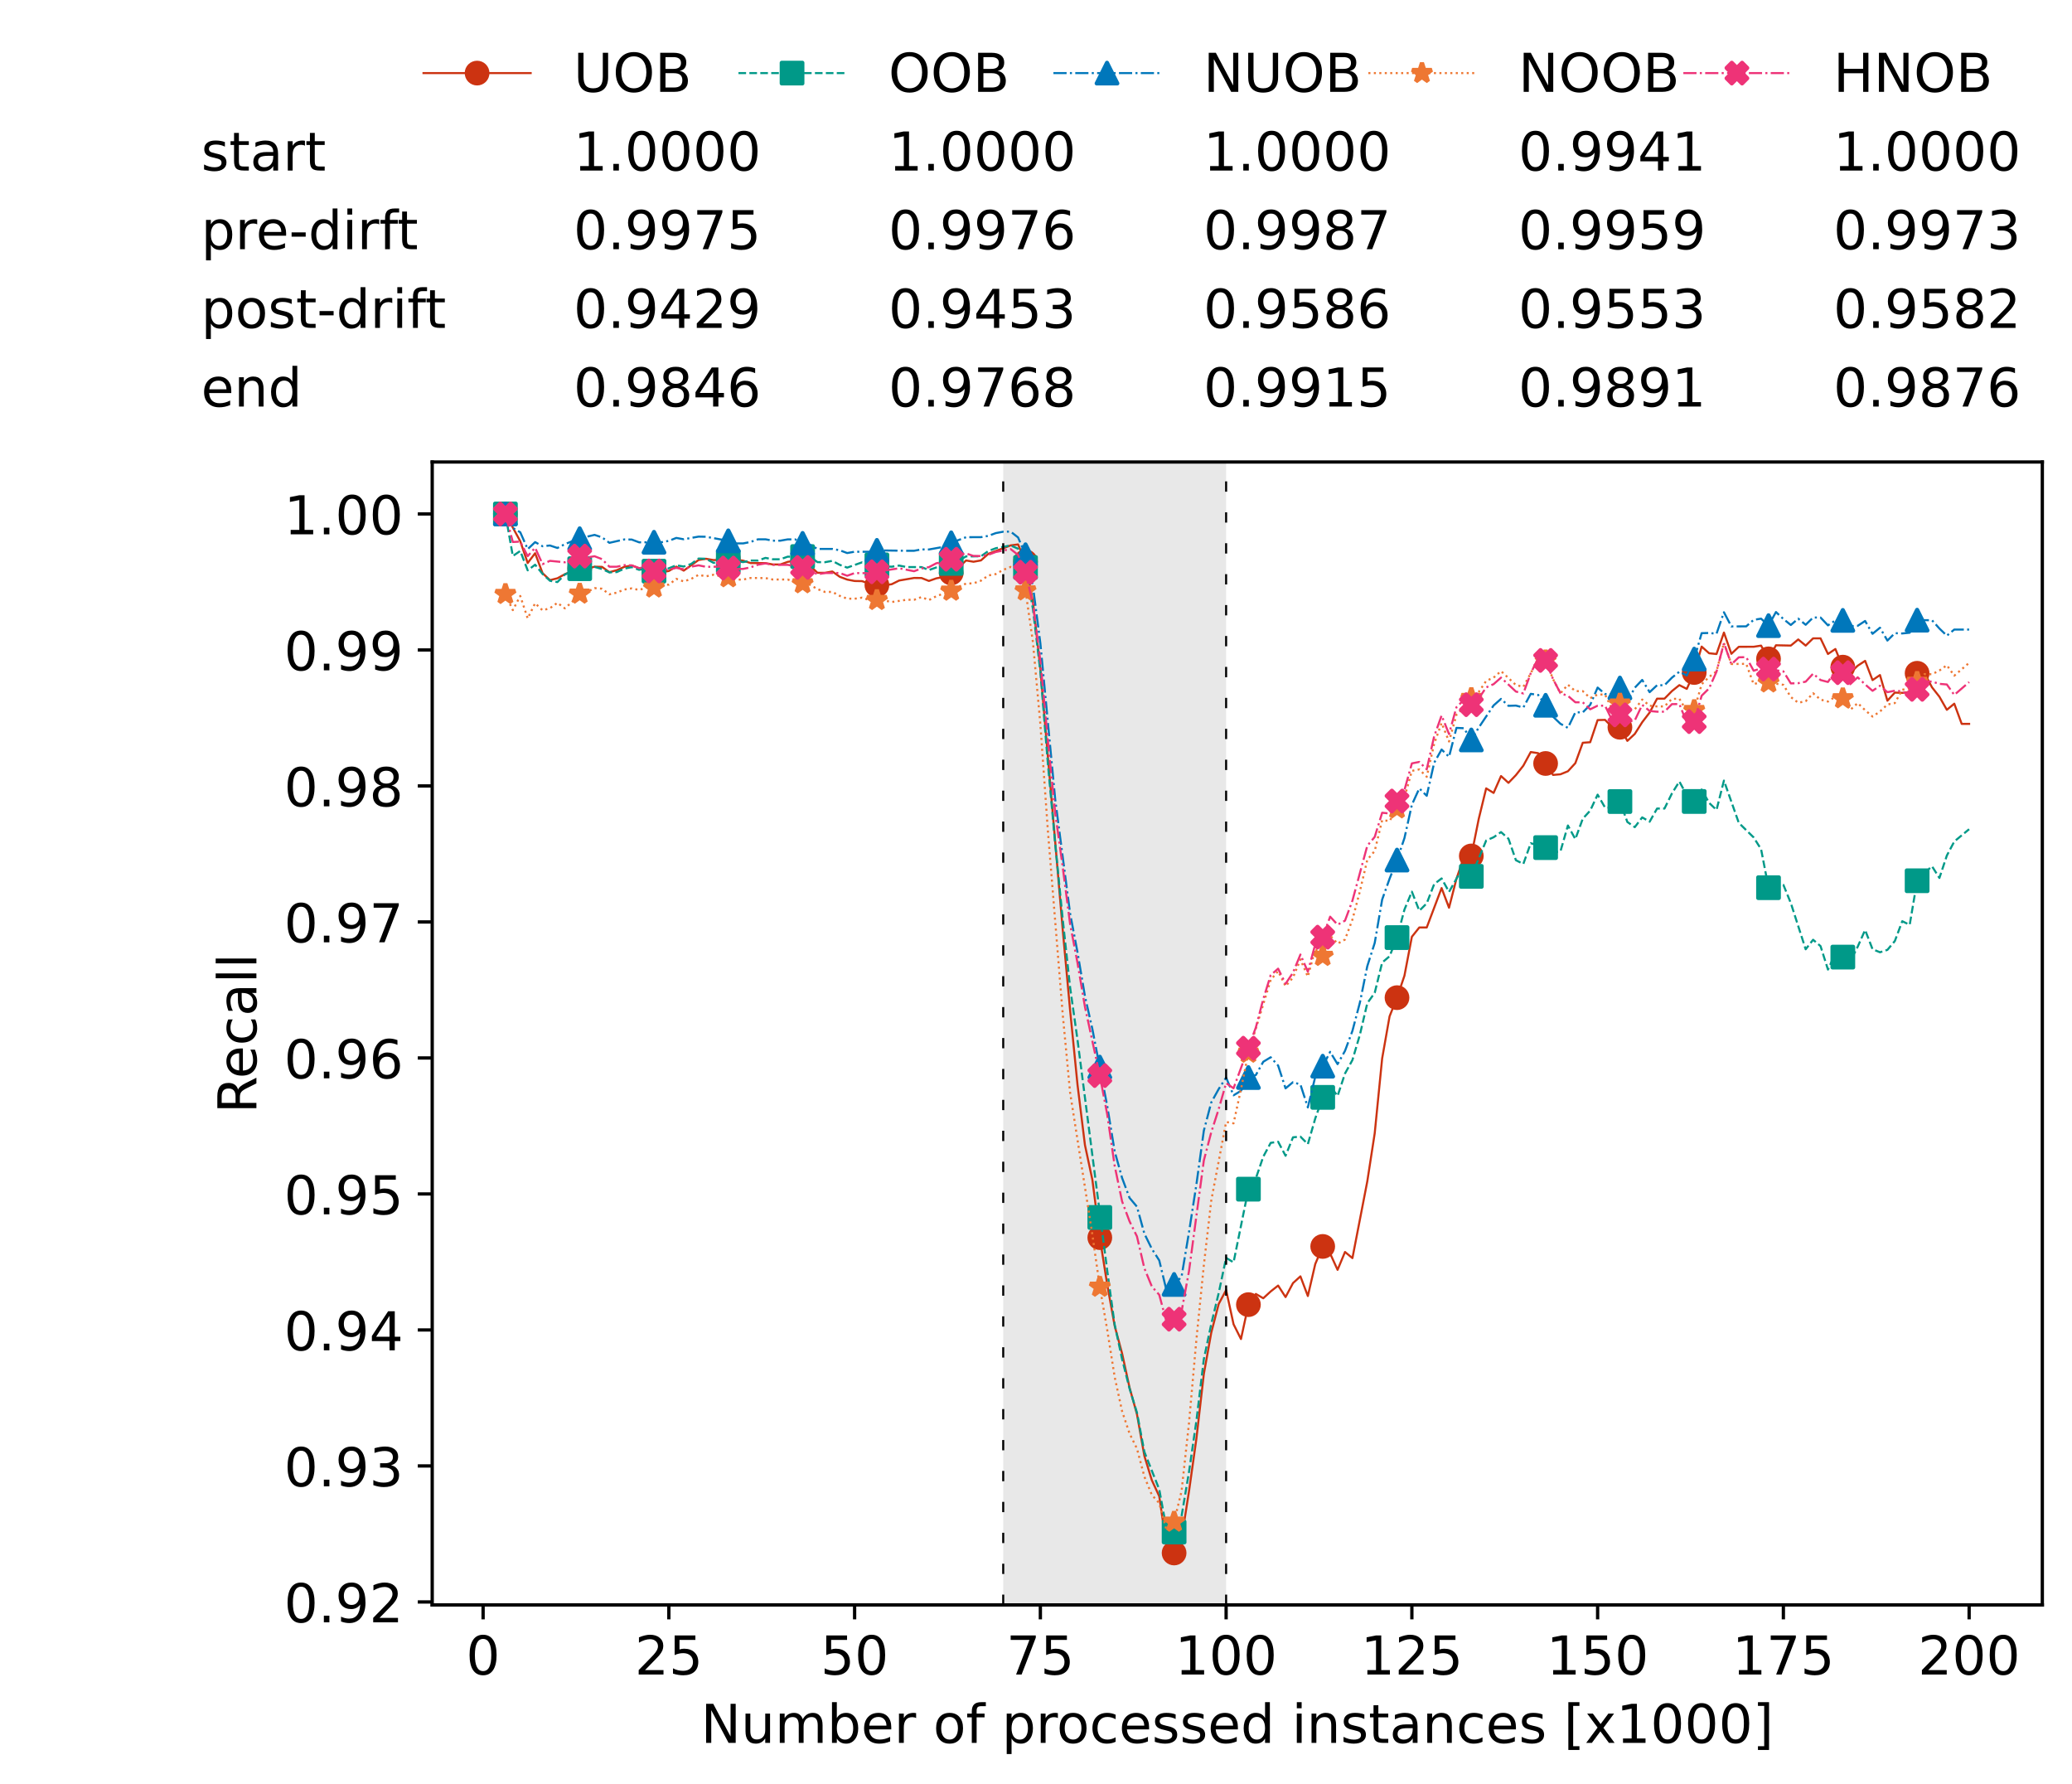<?xml version="1.0" encoding="utf-8" standalone="no"?>
<!DOCTYPE svg PUBLIC "-//W3C//DTD SVG 1.1//EN"
  "http://www.w3.org/Graphics/SVG/1.1/DTD/svg11.dtd">
<!-- Created with matplotlib (https://matplotlib.org/) -->
<svg height="432.615pt" version="1.1" viewBox="0 0 502.65 432.615" width="502.65pt" xmlns="http://www.w3.org/2000/svg" xmlns:xlink="http://www.w3.org/1999/xlink">
 <defs>
  <style type="text/css">*{stroke-linecap:butt;stroke-linejoin:round;}</style>
 </defs>
 <g id="figure_1">
  <g id="patch_1">
   <path d="M 0 432.615 
L 502.65 432.615 
L 502.65 0 
L 0 0 
z
" style="fill:#ffffff;"/>
  </g>
  <g id="axes_1">
   <g id="patch_2">
    <path d="M 104.85 389.252 
L 495.45 389.252 
L 495.45 112.052 
L 104.85 112.052 
z
" style="fill:#ffffff;"/>
   </g>
   <g id="patch_3">
    <path clip-path="url(#pe2f2f9154e)" d="M 297.446 389.252 
L 297.446 112.052 
L 243.372 112.052 
L 243.372 389.252 
z
" style="fill:#d3d3d3;opacity:0.5;"/>
   </g>
   <g id="matplotlib.axis_1">
    <g id="xtick_1">
     <g id="line2d_1">
      <defs>
       <path d="M 0 0 
L 0 3.5 
" id="m3b2d14ec39" style="stroke:#000000;stroke-width:0.8;"/>
      </defs>
      <g>
       <use style="stroke:#000000;stroke-width:0.8;" x="117.197" xlink:href="#m3b2d14ec39" y="389.252"/>
      </g>
     </g>
     <g id="text_1">
      <!-- 0 -->
      <g transform="translate(113.061 406.13)scale(0.13 -0.13)">
       <defs>
        <path d="M 31.781 66.406 
Q 24.172 66.406 20.328 58.906 
Q 16.5 51.422 16.5 36.375 
Q 16.5 21.391 20.328 13.891 
Q 24.172 6.391 31.781 6.391 
Q 39.453 6.391 43.281 13.891 
Q 47.125 21.391 47.125 36.375 
Q 47.125 51.422 43.281 58.906 
Q 39.453 66.406 31.781 66.406 
z
M 31.781 74.219 
Q 44.047 74.219 50.516 64.516 
Q 56.984 54.828 56.984 36.375 
Q 56.984 17.969 50.516 8.266 
Q 44.047 -1.422 31.781 -1.422 
Q 19.531 -1.422 13.062 8.266 
Q 6.594 17.969 6.594 36.375 
Q 6.594 54.828 13.062 64.516 
Q 19.531 74.219 31.781 74.219 
z
" id="DejaVuSans-48"/>
       </defs>
       <use xlink:href="#DejaVuSans-48"/>
      </g>
     </g>
    </g>
    <g id="xtick_2">
     <g id="line2d_2">
      <g>
       <use style="stroke:#000000;stroke-width:0.8;" x="162.259" xlink:href="#m3b2d14ec39" y="389.252"/>
      </g>
     </g>
     <g id="text_2">
      <!-- 25 -->
      <g transform="translate(153.988 406.13)scale(0.13 -0.13)">
       <defs>
        <path d="M 19.188 8.297 
L 53.609 8.297 
L 53.609 0 
L 7.328 0 
L 7.328 8.297 
Q 12.938 14.109 22.625 23.891 
Q 32.328 33.688 34.812 36.531 
Q 39.547 41.844 41.422 45.531 
Q 43.312 49.219 43.312 52.781 
Q 43.312 58.594 39.234 62.25 
Q 35.156 65.922 28.609 65.922 
Q 23.969 65.922 18.812 64.312 
Q 13.672 62.703 7.812 59.422 
L 7.812 69.391 
Q 13.766 71.781 18.938 73 
Q 24.125 74.219 28.422 74.219 
Q 39.75 74.219 46.484 68.547 
Q 53.219 62.891 53.219 53.422 
Q 53.219 48.922 51.531 44.891 
Q 49.859 40.875 45.406 35.406 
Q 44.188 33.984 37.641 27.219 
Q 31.109 20.453 19.188 8.297 
z
" id="DejaVuSans-50"/>
        <path d="M 10.797 72.906 
L 49.516 72.906 
L 49.516 64.594 
L 19.828 64.594 
L 19.828 46.734 
Q 21.969 47.469 24.109 47.828 
Q 26.266 48.188 28.422 48.188 
Q 40.625 48.188 47.75 41.5 
Q 54.891 34.812 54.891 23.391 
Q 54.891 11.625 47.562 5.094 
Q 40.234 -1.422 26.906 -1.422 
Q 22.312 -1.422 17.547 -0.641 
Q 12.797 0.141 7.719 1.703 
L 7.719 11.625 
Q 12.109 9.234 16.797 8.062 
Q 21.484 6.891 26.703 6.891 
Q 35.156 6.891 40.078 11.328 
Q 45.016 15.766 45.016 23.391 
Q 45.016 31 40.078 35.438 
Q 35.156 39.891 26.703 39.891 
Q 22.75 39.891 18.812 39.016 
Q 14.891 38.141 10.797 36.281 
z
" id="DejaVuSans-53"/>
       </defs>
       <use xlink:href="#DejaVuSans-50"/>
       <use x="63.623" xlink:href="#DejaVuSans-53"/>
      </g>
     </g>
    </g>
    <g id="xtick_3">
     <g id="line2d_3">
      <g>
       <use style="stroke:#000000;stroke-width:0.8;" x="207.322" xlink:href="#m3b2d14ec39" y="389.252"/>
      </g>
     </g>
     <g id="text_3">
      <!-- 50 -->
      <g transform="translate(199.05 406.13)scale(0.13 -0.13)">
       <use xlink:href="#DejaVuSans-53"/>
       <use x="63.623" xlink:href="#DejaVuSans-48"/>
      </g>
     </g>
    </g>
    <g id="xtick_4">
     <g id="line2d_4">
      <g>
       <use style="stroke:#000000;stroke-width:0.8;" x="252.384" xlink:href="#m3b2d14ec39" y="389.252"/>
      </g>
     </g>
     <g id="text_4">
      <!-- 75 -->
      <g transform="translate(244.113 406.13)scale(0.13 -0.13)">
       <defs>
        <path d="M 8.203 72.906 
L 55.078 72.906 
L 55.078 68.703 
L 28.609 0 
L 18.312 0 
L 43.219 64.594 
L 8.203 64.594 
z
" id="DejaVuSans-55"/>
       </defs>
       <use xlink:href="#DejaVuSans-55"/>
       <use x="63.623" xlink:href="#DejaVuSans-53"/>
      </g>
     </g>
    </g>
    <g id="xtick_5">
     <g id="line2d_5">
      <g>
       <use style="stroke:#000000;stroke-width:0.8;" x="297.446" xlink:href="#m3b2d14ec39" y="389.252"/>
      </g>
     </g>
     <g id="text_5">
      <!-- 100 -->
      <g transform="translate(285.039 406.13)scale(0.13 -0.13)">
       <defs>
        <path d="M 12.406 8.297 
L 28.516 8.297 
L 28.516 63.922 
L 10.984 60.406 
L 10.984 69.391 
L 28.422 72.906 
L 38.281 72.906 
L 38.281 8.297 
L 54.391 8.297 
L 54.391 0 
L 12.406 0 
z
" id="DejaVuSans-49"/>
       </defs>
       <use xlink:href="#DejaVuSans-49"/>
       <use x="63.623" xlink:href="#DejaVuSans-48"/>
       <use x="127.246" xlink:href="#DejaVuSans-48"/>
      </g>
     </g>
    </g>
    <g id="xtick_6">
     <g id="line2d_6">
      <g>
       <use style="stroke:#000000;stroke-width:0.8;" x="342.509" xlink:href="#m3b2d14ec39" y="389.252"/>
      </g>
     </g>
     <g id="text_6">
      <!-- 125 -->
      <g transform="translate(330.102 406.13)scale(0.13 -0.13)">
       <use xlink:href="#DejaVuSans-49"/>
       <use x="63.623" xlink:href="#DejaVuSans-50"/>
       <use x="127.246" xlink:href="#DejaVuSans-53"/>
      </g>
     </g>
    </g>
    <g id="xtick_7">
     <g id="line2d_7">
      <g>
       <use style="stroke:#000000;stroke-width:0.8;" x="387.571" xlink:href="#m3b2d14ec39" y="389.252"/>
      </g>
     </g>
     <g id="text_7">
      <!-- 150 -->
      <g transform="translate(375.164 406.13)scale(0.13 -0.13)">
       <use xlink:href="#DejaVuSans-49"/>
       <use x="63.623" xlink:href="#DejaVuSans-53"/>
       <use x="127.246" xlink:href="#DejaVuSans-48"/>
      </g>
     </g>
    </g>
    <g id="xtick_8">
     <g id="line2d_8">
      <g>
       <use style="stroke:#000000;stroke-width:0.8;" x="432.633" xlink:href="#m3b2d14ec39" y="389.252"/>
      </g>
     </g>
     <g id="text_8">
      <!-- 175 -->
      <g transform="translate(420.226 406.13)scale(0.13 -0.13)">
       <use xlink:href="#DejaVuSans-49"/>
       <use x="63.623" xlink:href="#DejaVuSans-55"/>
       <use x="127.246" xlink:href="#DejaVuSans-53"/>
      </g>
     </g>
    </g>
    <g id="xtick_9">
     <g id="line2d_9">
      <g>
       <use style="stroke:#000000;stroke-width:0.8;" x="477.695" xlink:href="#m3b2d14ec39" y="389.252"/>
      </g>
     </g>
     <g id="text_9">
      <!-- 200 -->
      <g transform="translate(465.289 406.13)scale(0.13 -0.13)">
       <use xlink:href="#DejaVuSans-50"/>
       <use x="63.623" xlink:href="#DejaVuSans-48"/>
       <use x="127.246" xlink:href="#DejaVuSans-48"/>
      </g>
     </g>
    </g>
    <g id="text_10">
     <!-- Number of processed instances [x1000] -->
     <g transform="translate(170.025 422.711)scale(0.13 -0.13)">
      <defs>
       <path d="M 9.812 72.906 
L 23.094 72.906 
L 55.422 11.922 
L 55.422 72.906 
L 64.984 72.906 
L 64.984 0 
L 51.703 0 
L 19.391 60.984 
L 19.391 0 
L 9.812 0 
z
" id="DejaVuSans-78"/>
       <path d="M 8.5 21.578 
L 8.5 54.688 
L 17.484 54.688 
L 17.484 21.922 
Q 17.484 14.156 20.5 10.266 
Q 23.531 6.391 29.594 6.391 
Q 36.859 6.391 41.078 11.031 
Q 45.312 15.672 45.312 23.688 
L 45.312 54.688 
L 54.297 54.688 
L 54.297 0 
L 45.312 0 
L 45.312 8.406 
Q 42.047 3.422 37.719 1 
Q 33.406 -1.422 27.688 -1.422 
Q 18.266 -1.422 13.375 4.438 
Q 8.5 10.297 8.5 21.578 
z
M 31.109 56 
z
" id="DejaVuSans-117"/>
       <path d="M 52 44.188 
Q 55.375 50.25 60.062 53.125 
Q 64.75 56 71.094 56 
Q 79.641 56 84.281 50.016 
Q 88.922 44.047 88.922 33.016 
L 88.922 0 
L 79.891 0 
L 79.891 32.719 
Q 79.891 40.578 77.094 44.375 
Q 74.312 48.188 68.609 48.188 
Q 61.625 48.188 57.562 43.547 
Q 53.516 38.922 53.516 30.906 
L 53.516 0 
L 44.484 0 
L 44.484 32.719 
Q 44.484 40.625 41.703 44.406 
Q 38.922 48.188 33.109 48.188 
Q 26.219 48.188 22.156 43.531 
Q 18.109 38.875 18.109 30.906 
L 18.109 0 
L 9.078 0 
L 9.078 54.688 
L 18.109 54.688 
L 18.109 46.188 
Q 21.188 51.219 25.484 53.609 
Q 29.781 56 35.688 56 
Q 41.656 56 45.828 52.969 
Q 50 49.953 52 44.188 
z
" id="DejaVuSans-109"/>
       <path d="M 48.688 27.297 
Q 48.688 37.203 44.609 42.844 
Q 40.531 48.484 33.406 48.484 
Q 26.266 48.484 22.188 42.844 
Q 18.109 37.203 18.109 27.297 
Q 18.109 17.391 22.188 11.75 
Q 26.266 6.109 33.406 6.109 
Q 40.531 6.109 44.609 11.75 
Q 48.688 17.391 48.688 27.297 
z
M 18.109 46.391 
Q 20.953 51.266 25.266 53.625 
Q 29.594 56 35.594 56 
Q 45.562 56 51.781 48.094 
Q 58.016 40.188 58.016 27.297 
Q 58.016 14.406 51.781 6.484 
Q 45.562 -1.422 35.594 -1.422 
Q 29.594 -1.422 25.266 0.953 
Q 20.953 3.328 18.109 8.203 
L 18.109 0 
L 9.078 0 
L 9.078 75.984 
L 18.109 75.984 
z
" id="DejaVuSans-98"/>
       <path d="M 56.203 29.594 
L 56.203 25.203 
L 14.891 25.203 
Q 15.484 15.922 20.484 11.062 
Q 25.484 6.203 34.422 6.203 
Q 39.594 6.203 44.453 7.469 
Q 49.312 8.734 54.109 11.281 
L 54.109 2.781 
Q 49.266 0.734 44.188 -0.344 
Q 39.109 -1.422 33.891 -1.422 
Q 20.797 -1.422 13.156 6.188 
Q 5.516 13.812 5.516 26.812 
Q 5.516 40.234 12.766 48.109 
Q 20.016 56 32.328 56 
Q 43.359 56 49.781 48.891 
Q 56.203 41.797 56.203 29.594 
z
M 47.219 32.234 
Q 47.125 39.594 43.094 43.984 
Q 39.062 48.391 32.422 48.391 
Q 24.906 48.391 20.391 44.141 
Q 15.875 39.891 15.188 32.172 
z
" id="DejaVuSans-101"/>
       <path d="M 41.109 46.297 
Q 39.594 47.172 37.812 47.578 
Q 36.031 48 33.891 48 
Q 26.266 48 22.188 43.047 
Q 18.109 38.094 18.109 28.812 
L 18.109 0 
L 9.078 0 
L 9.078 54.688 
L 18.109 54.688 
L 18.109 46.188 
Q 20.953 51.172 25.484 53.578 
Q 30.031 56 36.531 56 
Q 37.453 56 38.578 55.875 
Q 39.703 55.766 41.062 55.516 
z
" id="DejaVuSans-114"/>
       <path id="DejaVuSans-32"/>
       <path d="M 30.609 48.391 
Q 23.391 48.391 19.188 42.75 
Q 14.984 37.109 14.984 27.297 
Q 14.984 17.484 19.156 11.844 
Q 23.344 6.203 30.609 6.203 
Q 37.797 6.203 41.984 11.859 
Q 46.188 17.531 46.188 27.297 
Q 46.188 37.016 41.984 42.703 
Q 37.797 48.391 30.609 48.391 
z
M 30.609 56 
Q 42.328 56 49.016 48.375 
Q 55.719 40.766 55.719 27.297 
Q 55.719 13.875 49.016 6.219 
Q 42.328 -1.422 30.609 -1.422 
Q 18.844 -1.422 12.172 6.219 
Q 5.516 13.875 5.516 27.297 
Q 5.516 40.766 12.172 48.375 
Q 18.844 56 30.609 56 
z
" id="DejaVuSans-111"/>
       <path d="M 37.109 75.984 
L 37.109 68.5 
L 28.516 68.5 
Q 23.688 68.5 21.797 66.547 
Q 19.922 64.594 19.922 59.516 
L 19.922 54.688 
L 34.719 54.688 
L 34.719 47.703 
L 19.922 47.703 
L 19.922 0 
L 10.891 0 
L 10.891 47.703 
L 2.297 47.703 
L 2.297 54.688 
L 10.891 54.688 
L 10.891 58.5 
Q 10.891 67.625 15.141 71.797 
Q 19.391 75.984 28.609 75.984 
z
" id="DejaVuSans-102"/>
       <path d="M 18.109 8.203 
L 18.109 -20.797 
L 9.078 -20.797 
L 9.078 54.688 
L 18.109 54.688 
L 18.109 46.391 
Q 20.953 51.266 25.266 53.625 
Q 29.594 56 35.594 56 
Q 45.562 56 51.781 48.094 
Q 58.016 40.188 58.016 27.297 
Q 58.016 14.406 51.781 6.484 
Q 45.562 -1.422 35.594 -1.422 
Q 29.594 -1.422 25.266 0.953 
Q 20.953 3.328 18.109 8.203 
z
M 48.688 27.297 
Q 48.688 37.203 44.609 42.844 
Q 40.531 48.484 33.406 48.484 
Q 26.266 48.484 22.188 42.844 
Q 18.109 37.203 18.109 27.297 
Q 18.109 17.391 22.188 11.75 
Q 26.266 6.109 33.406 6.109 
Q 40.531 6.109 44.609 11.75 
Q 48.688 17.391 48.688 27.297 
z
" id="DejaVuSans-112"/>
       <path d="M 48.781 52.594 
L 48.781 44.188 
Q 44.969 46.297 41.141 47.344 
Q 37.312 48.391 33.406 48.391 
Q 24.656 48.391 19.812 42.844 
Q 14.984 37.312 14.984 27.297 
Q 14.984 17.281 19.812 11.734 
Q 24.656 6.203 33.406 6.203 
Q 37.312 6.203 41.141 7.25 
Q 44.969 8.297 48.781 10.406 
L 48.781 2.094 
Q 45.016 0.344 40.984 -0.531 
Q 36.969 -1.422 32.422 -1.422 
Q 20.062 -1.422 12.781 6.344 
Q 5.516 14.109 5.516 27.297 
Q 5.516 40.672 12.859 48.328 
Q 20.219 56 33.016 56 
Q 37.156 56 41.109 55.141 
Q 45.062 54.297 48.781 52.594 
z
" id="DejaVuSans-99"/>
       <path d="M 44.281 53.078 
L 44.281 44.578 
Q 40.484 46.531 36.375 47.5 
Q 32.281 48.484 27.875 48.484 
Q 21.188 48.484 17.844 46.438 
Q 14.5 44.391 14.5 40.281 
Q 14.5 37.156 16.891 35.375 
Q 19.281 33.594 26.516 31.984 
L 29.594 31.297 
Q 39.156 29.25 43.188 25.516 
Q 47.219 21.781 47.219 15.094 
Q 47.219 7.469 41.188 3.016 
Q 35.156 -1.422 24.609 -1.422 
Q 20.219 -1.422 15.453 -0.562 
Q 10.688 0.297 5.422 2 
L 5.422 11.281 
Q 10.406 8.688 15.234 7.391 
Q 20.062 6.109 24.812 6.109 
Q 31.156 6.109 34.562 8.281 
Q 37.984 10.453 37.984 14.406 
Q 37.984 18.062 35.516 20.016 
Q 33.062 21.969 24.703 23.781 
L 21.578 24.516 
Q 13.234 26.266 9.516 29.906 
Q 5.812 33.547 5.812 39.891 
Q 5.812 47.609 11.281 51.797 
Q 16.75 56 26.812 56 
Q 31.781 56 36.172 55.266 
Q 40.578 54.547 44.281 53.078 
z
" id="DejaVuSans-115"/>
       <path d="M 45.406 46.391 
L 45.406 75.984 
L 54.391 75.984 
L 54.391 0 
L 45.406 0 
L 45.406 8.203 
Q 42.578 3.328 38.25 0.953 
Q 33.938 -1.422 27.875 -1.422 
Q 17.969 -1.422 11.734 6.484 
Q 5.516 14.406 5.516 27.297 
Q 5.516 40.188 11.734 48.094 
Q 17.969 56 27.875 56 
Q 33.938 56 38.25 53.625 
Q 42.578 51.266 45.406 46.391 
z
M 14.797 27.297 
Q 14.797 17.391 18.875 11.75 
Q 22.953 6.109 30.078 6.109 
Q 37.203 6.109 41.297 11.75 
Q 45.406 17.391 45.406 27.297 
Q 45.406 37.203 41.297 42.844 
Q 37.203 48.484 30.078 48.484 
Q 22.953 48.484 18.875 42.844 
Q 14.797 37.203 14.797 27.297 
z
" id="DejaVuSans-100"/>
       <path d="M 9.422 54.688 
L 18.406 54.688 
L 18.406 0 
L 9.422 0 
z
M 9.422 75.984 
L 18.406 75.984 
L 18.406 64.594 
L 9.422 64.594 
z
" id="DejaVuSans-105"/>
       <path d="M 54.891 33.016 
L 54.891 0 
L 45.906 0 
L 45.906 32.719 
Q 45.906 40.484 42.875 44.328 
Q 39.844 48.188 33.797 48.188 
Q 26.516 48.188 22.312 43.547 
Q 18.109 38.922 18.109 30.906 
L 18.109 0 
L 9.078 0 
L 9.078 54.688 
L 18.109 54.688 
L 18.109 46.188 
Q 21.344 51.125 25.703 53.562 
Q 30.078 56 35.797 56 
Q 45.219 56 50.047 50.172 
Q 54.891 44.344 54.891 33.016 
z
" id="DejaVuSans-110"/>
       <path d="M 18.312 70.219 
L 18.312 54.688 
L 36.812 54.688 
L 36.812 47.703 
L 18.312 47.703 
L 18.312 18.016 
Q 18.312 11.328 20.141 9.422 
Q 21.969 7.516 27.594 7.516 
L 36.812 7.516 
L 36.812 0 
L 27.594 0 
Q 17.188 0 13.234 3.875 
Q 9.281 7.766 9.281 18.016 
L 9.281 47.703 
L 2.688 47.703 
L 2.688 54.688 
L 9.281 54.688 
L 9.281 70.219 
z
" id="DejaVuSans-116"/>
       <path d="M 34.281 27.484 
Q 23.391 27.484 19.188 25 
Q 14.984 22.516 14.984 16.5 
Q 14.984 11.719 18.141 8.906 
Q 21.297 6.109 26.703 6.109 
Q 34.188 6.109 38.703 11.406 
Q 43.219 16.703 43.219 25.484 
L 43.219 27.484 
z
M 52.203 31.203 
L 52.203 0 
L 43.219 0 
L 43.219 8.297 
Q 40.141 3.328 35.547 0.953 
Q 30.953 -1.422 24.312 -1.422 
Q 15.922 -1.422 10.953 3.297 
Q 6 8.016 6 15.922 
Q 6 25.141 12.172 29.828 
Q 18.359 34.516 30.609 34.516 
L 43.219 34.516 
L 43.219 35.406 
Q 43.219 41.609 39.141 45 
Q 35.062 48.391 27.688 48.391 
Q 23 48.391 18.547 47.266 
Q 14.109 46.141 10.016 43.891 
L 10.016 52.203 
Q 14.938 54.109 19.578 55.047 
Q 24.219 56 28.609 56 
Q 40.484 56 46.344 49.844 
Q 52.203 43.703 52.203 31.203 
z
" id="DejaVuSans-97"/>
       <path d="M 8.594 75.984 
L 29.297 75.984 
L 29.297 69 
L 17.578 69 
L 17.578 -6.203 
L 29.297 -6.203 
L 29.297 -13.188 
L 8.594 -13.188 
z
" id="DejaVuSans-91"/>
       <path d="M 54.891 54.688 
L 35.109 28.078 
L 55.906 0 
L 45.312 0 
L 29.391 21.484 
L 13.484 0 
L 2.875 0 
L 24.125 28.609 
L 4.688 54.688 
L 15.281 54.688 
L 29.781 35.203 
L 44.281 54.688 
z
" id="DejaVuSans-120"/>
       <path d="M 30.422 75.984 
L 30.422 -13.188 
L 9.719 -13.188 
L 9.719 -6.203 
L 21.391 -6.203 
L 21.391 69 
L 9.719 69 
L 9.719 75.984 
z
" id="DejaVuSans-93"/>
      </defs>
      <use xlink:href="#DejaVuSans-78"/>
      <use x="74.805" xlink:href="#DejaVuSans-117"/>
      <use x="138.184" xlink:href="#DejaVuSans-109"/>
      <use x="235.596" xlink:href="#DejaVuSans-98"/>
      <use x="299.072" xlink:href="#DejaVuSans-101"/>
      <use x="360.596" xlink:href="#DejaVuSans-114"/>
      <use x="401.709" xlink:href="#DejaVuSans-32"/>
      <use x="433.496" xlink:href="#DejaVuSans-111"/>
      <use x="494.678" xlink:href="#DejaVuSans-102"/>
      <use x="529.883" xlink:href="#DejaVuSans-32"/>
      <use x="561.67" xlink:href="#DejaVuSans-112"/>
      <use x="625.146" xlink:href="#DejaVuSans-114"/>
      <use x="664.01" xlink:href="#DejaVuSans-111"/>
      <use x="725.191" xlink:href="#DejaVuSans-99"/>
      <use x="780.172" xlink:href="#DejaVuSans-101"/>
      <use x="841.695" xlink:href="#DejaVuSans-115"/>
      <use x="893.795" xlink:href="#DejaVuSans-115"/>
      <use x="945.895" xlink:href="#DejaVuSans-101"/>
      <use x="1007.418" xlink:href="#DejaVuSans-100"/>
      <use x="1070.895" xlink:href="#DejaVuSans-32"/>
      <use x="1102.682" xlink:href="#DejaVuSans-105"/>
      <use x="1130.465" xlink:href="#DejaVuSans-110"/>
      <use x="1193.844" xlink:href="#DejaVuSans-115"/>
      <use x="1245.943" xlink:href="#DejaVuSans-116"/>
      <use x="1285.152" xlink:href="#DejaVuSans-97"/>
      <use x="1346.432" xlink:href="#DejaVuSans-110"/>
      <use x="1409.811" xlink:href="#DejaVuSans-99"/>
      <use x="1464.791" xlink:href="#DejaVuSans-101"/>
      <use x="1526.314" xlink:href="#DejaVuSans-115"/>
      <use x="1578.414" xlink:href="#DejaVuSans-32"/>
      <use x="1610.201" xlink:href="#DejaVuSans-91"/>
      <use x="1649.215" xlink:href="#DejaVuSans-120"/>
      <use x="1708.395" xlink:href="#DejaVuSans-49"/>
      <use x="1772.018" xlink:href="#DejaVuSans-48"/>
      <use x="1835.641" xlink:href="#DejaVuSans-48"/>
      <use x="1899.264" xlink:href="#DejaVuSans-48"/>
      <use x="1962.887" xlink:href="#DejaVuSans-93"/>
     </g>
    </g>
   </g>
   <g id="matplotlib.axis_2">
    <g id="ytick_1">
     <g id="line2d_10">
      <defs>
       <path d="M 0 0 
L -3.5 0 
" id="mcba68d0b88" style="stroke:#000000;stroke-width:0.8;"/>
      </defs>
      <g>
       <use style="stroke:#000000;stroke-width:0.8;" x="104.85" xlink:href="#mcba68d0b88" y="388.528"/>
      </g>
     </g>
     <g id="text_11">
      <!-- 0.92 -->
      <g transform="translate(68.905 393.467)scale(0.13 -0.13)">
       <defs>
        <path d="M 10.688 12.406 
L 21 12.406 
L 21 0 
L 10.688 0 
z
" id="DejaVuSans-46"/>
        <path d="M 10.984 1.516 
L 10.984 10.5 
Q 14.703 8.734 18.5 7.812 
Q 22.312 6.891 25.984 6.891 
Q 35.75 6.891 40.891 13.453 
Q 46.047 20.016 46.781 33.406 
Q 43.953 29.203 39.594 26.953 
Q 35.25 24.703 29.984 24.703 
Q 19.047 24.703 12.672 31.312 
Q 6.297 37.938 6.297 49.422 
Q 6.297 60.641 12.938 67.422 
Q 19.578 74.219 30.609 74.219 
Q 43.266 74.219 49.922 64.516 
Q 56.594 54.828 56.594 36.375 
Q 56.594 19.141 48.406 8.859 
Q 40.234 -1.422 26.422 -1.422 
Q 22.703 -1.422 18.891 -0.688 
Q 15.094 0.047 10.984 1.516 
z
M 30.609 32.422 
Q 37.25 32.422 41.125 36.953 
Q 45.016 41.5 45.016 49.422 
Q 45.016 57.281 41.125 61.844 
Q 37.25 66.406 30.609 66.406 
Q 23.969 66.406 20.094 61.844 
Q 16.219 57.281 16.219 49.422 
Q 16.219 41.5 20.094 36.953 
Q 23.969 32.422 30.609 32.422 
z
" id="DejaVuSans-57"/>
       </defs>
       <use xlink:href="#DejaVuSans-48"/>
       <use x="63.623" xlink:href="#DejaVuSans-46"/>
       <use x="95.41" xlink:href="#DejaVuSans-57"/>
       <use x="159.033" xlink:href="#DejaVuSans-50"/>
      </g>
     </g>
    </g>
    <g id="ytick_2">
     <g id="line2d_11">
      <g>
       <use style="stroke:#000000;stroke-width:0.8;" x="104.85" xlink:href="#mcba68d0b88" y="355.543"/>
      </g>
     </g>
     <g id="text_12">
      <!-- 0.93 -->
      <g transform="translate(68.905 360.482)scale(0.13 -0.13)">
       <defs>
        <path d="M 40.578 39.312 
Q 47.656 37.797 51.625 33 
Q 55.609 28.219 55.609 21.188 
Q 55.609 10.406 48.188 4.484 
Q 40.766 -1.422 27.094 -1.422 
Q 22.516 -1.422 17.656 -0.516 
Q 12.797 0.391 7.625 2.203 
L 7.625 11.719 
Q 11.719 9.328 16.594 8.109 
Q 21.484 6.891 26.812 6.891 
Q 36.078 6.891 40.938 10.547 
Q 45.797 14.203 45.797 21.188 
Q 45.797 27.641 41.281 31.266 
Q 36.766 34.906 28.719 34.906 
L 20.219 34.906 
L 20.219 43.016 
L 29.109 43.016 
Q 36.375 43.016 40.234 45.922 
Q 44.094 48.828 44.094 54.297 
Q 44.094 59.906 40.109 62.906 
Q 36.141 65.922 28.719 65.922 
Q 24.656 65.922 20.016 65.031 
Q 15.375 64.156 9.812 62.312 
L 9.812 71.094 
Q 15.438 72.656 20.344 73.438 
Q 25.25 74.219 29.594 74.219 
Q 40.828 74.219 47.359 69.109 
Q 53.906 64.016 53.906 55.328 
Q 53.906 49.266 50.438 45.094 
Q 46.969 40.922 40.578 39.312 
z
" id="DejaVuSans-51"/>
       </defs>
       <use xlink:href="#DejaVuSans-48"/>
       <use x="63.623" xlink:href="#DejaVuSans-46"/>
       <use x="95.41" xlink:href="#DejaVuSans-57"/>
       <use x="159.033" xlink:href="#DejaVuSans-51"/>
      </g>
     </g>
    </g>
    <g id="ytick_3">
     <g id="line2d_12">
      <g>
       <use style="stroke:#000000;stroke-width:0.8;" x="104.85" xlink:href="#mcba68d0b88" y="322.559"/>
      </g>
     </g>
     <g id="text_13">
      <!-- 0.94 -->
      <g transform="translate(68.905 327.498)scale(0.13 -0.13)">
       <defs>
        <path d="M 37.797 64.312 
L 12.891 25.391 
L 37.797 25.391 
z
M 35.203 72.906 
L 47.609 72.906 
L 47.609 25.391 
L 58.016 25.391 
L 58.016 17.188 
L 47.609 17.188 
L 47.609 0 
L 37.797 0 
L 37.797 17.188 
L 4.891 17.188 
L 4.891 26.703 
z
" id="DejaVuSans-52"/>
       </defs>
       <use xlink:href="#DejaVuSans-48"/>
       <use x="63.623" xlink:href="#DejaVuSans-46"/>
       <use x="95.41" xlink:href="#DejaVuSans-57"/>
       <use x="159.033" xlink:href="#DejaVuSans-52"/>
      </g>
     </g>
    </g>
    <g id="ytick_4">
     <g id="line2d_13">
      <g>
       <use style="stroke:#000000;stroke-width:0.8;" x="104.85" xlink:href="#mcba68d0b88" y="289.574"/>
      </g>
     </g>
     <g id="text_14">
      <!-- 0.95 -->
      <g transform="translate(68.905 294.513)scale(0.13 -0.13)">
       <use xlink:href="#DejaVuSans-48"/>
       <use x="63.623" xlink:href="#DejaVuSans-46"/>
       <use x="95.41" xlink:href="#DejaVuSans-57"/>
       <use x="159.033" xlink:href="#DejaVuSans-53"/>
      </g>
     </g>
    </g>
    <g id="ytick_5">
     <g id="line2d_14">
      <g>
       <use style="stroke:#000000;stroke-width:0.8;" x="104.85" xlink:href="#mcba68d0b88" y="256.59"/>
      </g>
     </g>
     <g id="text_15">
      <!-- 0.96 -->
      <g transform="translate(68.905 261.529)scale(0.13 -0.13)">
       <defs>
        <path d="M 33.016 40.375 
Q 26.375 40.375 22.484 35.828 
Q 18.609 31.297 18.609 23.391 
Q 18.609 15.531 22.484 10.953 
Q 26.375 6.391 33.016 6.391 
Q 39.656 6.391 43.531 10.953 
Q 47.406 15.531 47.406 23.391 
Q 47.406 31.297 43.531 35.828 
Q 39.656 40.375 33.016 40.375 
z
M 52.594 71.297 
L 52.594 62.312 
Q 48.875 64.062 45.094 64.984 
Q 41.312 65.922 37.594 65.922 
Q 27.828 65.922 22.672 59.328 
Q 17.531 52.734 16.797 39.406 
Q 19.672 43.656 24.016 45.922 
Q 28.375 48.188 33.594 48.188 
Q 44.578 48.188 50.953 41.516 
Q 57.328 34.859 57.328 23.391 
Q 57.328 12.156 50.688 5.359 
Q 44.047 -1.422 33.016 -1.422 
Q 20.359 -1.422 13.672 8.266 
Q 6.984 17.969 6.984 36.375 
Q 6.984 53.656 15.188 63.938 
Q 23.391 74.219 37.203 74.219 
Q 40.922 74.219 44.703 73.484 
Q 48.484 72.75 52.594 71.297 
z
" id="DejaVuSans-54"/>
       </defs>
       <use xlink:href="#DejaVuSans-48"/>
       <use x="63.623" xlink:href="#DejaVuSans-46"/>
       <use x="95.41" xlink:href="#DejaVuSans-57"/>
       <use x="159.033" xlink:href="#DejaVuSans-54"/>
      </g>
     </g>
    </g>
    <g id="ytick_6">
     <g id="line2d_15">
      <g>
       <use style="stroke:#000000;stroke-width:0.8;" x="104.85" xlink:href="#mcba68d0b88" y="223.605"/>
      </g>
     </g>
     <g id="text_16">
      <!-- 0.97 -->
      <g transform="translate(68.905 228.544)scale(0.13 -0.13)">
       <use xlink:href="#DejaVuSans-48"/>
       <use x="63.623" xlink:href="#DejaVuSans-46"/>
       <use x="95.41" xlink:href="#DejaVuSans-57"/>
       <use x="159.033" xlink:href="#DejaVuSans-55"/>
      </g>
     </g>
    </g>
    <g id="ytick_7">
     <g id="line2d_16">
      <g>
       <use style="stroke:#000000;stroke-width:0.8;" x="104.85" xlink:href="#mcba68d0b88" y="190.621"/>
      </g>
     </g>
     <g id="text_17">
      <!-- 0.98 -->
      <g transform="translate(68.905 195.56)scale(0.13 -0.13)">
       <defs>
        <path d="M 31.781 34.625 
Q 24.75 34.625 20.719 30.859 
Q 16.703 27.094 16.703 20.516 
Q 16.703 13.922 20.719 10.156 
Q 24.75 6.391 31.781 6.391 
Q 38.812 6.391 42.859 10.172 
Q 46.922 13.969 46.922 20.516 
Q 46.922 27.094 42.891 30.859 
Q 38.875 34.625 31.781 34.625 
z
M 21.922 38.812 
Q 15.578 40.375 12.031 44.719 
Q 8.5 49.078 8.5 55.328 
Q 8.5 64.062 14.719 69.141 
Q 20.953 74.219 31.781 74.219 
Q 42.672 74.219 48.875 69.141 
Q 55.078 64.062 55.078 55.328 
Q 55.078 49.078 51.531 44.719 
Q 48 40.375 41.703 38.812 
Q 48.828 37.156 52.797 32.312 
Q 56.781 27.484 56.781 20.516 
Q 56.781 9.906 50.312 4.234 
Q 43.844 -1.422 31.781 -1.422 
Q 19.734 -1.422 13.25 4.234 
Q 6.781 9.906 6.781 20.516 
Q 6.781 27.484 10.781 32.312 
Q 14.797 37.156 21.922 38.812 
z
M 18.312 54.391 
Q 18.312 48.734 21.844 45.562 
Q 25.391 42.391 31.781 42.391 
Q 38.141 42.391 41.719 45.562 
Q 45.312 48.734 45.312 54.391 
Q 45.312 60.062 41.719 63.234 
Q 38.141 66.406 31.781 66.406 
Q 25.391 66.406 21.844 63.234 
Q 18.312 60.062 18.312 54.391 
z
" id="DejaVuSans-56"/>
       </defs>
       <use xlink:href="#DejaVuSans-48"/>
       <use x="63.623" xlink:href="#DejaVuSans-46"/>
       <use x="95.41" xlink:href="#DejaVuSans-57"/>
       <use x="159.033" xlink:href="#DejaVuSans-56"/>
      </g>
     </g>
    </g>
    <g id="ytick_8">
     <g id="line2d_17">
      <g>
       <use style="stroke:#000000;stroke-width:0.8;" x="104.85" xlink:href="#mcba68d0b88" y="157.636"/>
      </g>
     </g>
     <g id="text_18">
      <!-- 0.99 -->
      <g transform="translate(68.905 162.575)scale(0.13 -0.13)">
       <use xlink:href="#DejaVuSans-48"/>
       <use x="63.623" xlink:href="#DejaVuSans-46"/>
       <use x="95.41" xlink:href="#DejaVuSans-57"/>
       <use x="159.033" xlink:href="#DejaVuSans-57"/>
      </g>
     </g>
    </g>
    <g id="ytick_9">
     <g id="line2d_18">
      <g>
       <use style="stroke:#000000;stroke-width:0.8;" x="104.85" xlink:href="#mcba68d0b88" y="124.652"/>
      </g>
     </g>
     <g id="text_19">
      <!-- 1.00 -->
      <g transform="translate(68.905 129.591)scale(0.13 -0.13)">
       <use xlink:href="#DejaVuSans-49"/>
       <use x="63.623" xlink:href="#DejaVuSans-46"/>
       <use x="95.41" xlink:href="#DejaVuSans-48"/>
       <use x="159.033" xlink:href="#DejaVuSans-48"/>
      </g>
     </g>
    </g>
    <g id="text_20">
     <!-- Recall -->
     <g transform="translate(62.201 270.044)rotate(-90)scale(0.13 -0.13)">
      <defs>
       <path d="M 44.391 34.188 
Q 47.562 33.109 50.562 29.594 
Q 53.562 26.078 56.594 19.922 
L 66.609 0 
L 56 0 
L 46.688 18.703 
Q 43.062 26.031 39.672 28.422 
Q 36.281 30.812 30.422 30.812 
L 19.672 30.812 
L 19.672 0 
L 9.812 0 
L 9.812 72.906 
L 32.078 72.906 
Q 44.578 72.906 50.734 67.672 
Q 56.891 62.453 56.891 51.906 
Q 56.891 45.016 53.688 40.469 
Q 50.484 35.938 44.391 34.188 
z
M 19.672 64.797 
L 19.672 38.922 
L 32.078 38.922 
Q 39.203 38.922 42.844 42.219 
Q 46.484 45.516 46.484 51.906 
Q 46.484 58.297 42.844 61.547 
Q 39.203 64.797 32.078 64.797 
z
" id="DejaVuSans-82"/>
       <path d="M 9.422 75.984 
L 18.406 75.984 
L 18.406 0 
L 9.422 0 
z
" id="DejaVuSans-108"/>
      </defs>
      <use xlink:href="#DejaVuSans-82"/>
      <use x="64.982" xlink:href="#DejaVuSans-101"/>
      <use x="126.506" xlink:href="#DejaVuSans-99"/>
      <use x="181.486" xlink:href="#DejaVuSans-97"/>
      <use x="242.766" xlink:href="#DejaVuSans-108"/>
      <use x="270.549" xlink:href="#DejaVuSans-108"/>
     </g>
    </g>
   </g>
   <g id="line2d_19"/>
   <g id="line2d_20"/>
   <g id="line2d_21"/>
   <g id="line2d_22"/>
   <g id="line2d_23"/>
   <g id="line2d_24">
    <path clip-path="url(#pe2f2f9154e)" d="M 122.605 124.652 
L 126.21 131.265 
L 128.012 136.555 
L 129.815 134.175 
L 131.617 139.005 
L 133.419 140.702 
L 135.222 140.254 
L 137.024 139.267 
L 138.827 138.497 
L 140.629 137.868 
L 142.432 137.937 
L 144.234 137.442 
L 146.037 137.482 
L 147.839 138.77 
L 149.642 138.289 
L 151.444 137.487 
L 153.247 137.143 
L 155.049 137.821 
L 156.852 137.817 
L 158.654 138.825 
L 160.457 138.809 
L 162.259 138.48 
L 164.062 137.421 
L 165.864 138.395 
L 169.469 135.816 
L 171.272 135.521 
L 173.074 135.836 
L 174.877 135.81 
L 176.679 135.464 
L 180.284 135.985 
L 182.087 136.562 
L 185.692 136.571 
L 187.494 136.906 
L 189.297 136.907 
L 191.099 136.27 
L 192.902 135.945 
L 194.704 136.234 
L 196.507 137.231 
L 198.309 138.919 
L 200.112 138.927 
L 201.914 138.601 
L 203.717 139.89 
L 205.519 140.565 
L 207.322 140.91 
L 209.124 140.946 
L 210.927 141.561 
L 212.729 141.901 
L 214.532 141.972 
L 216.334 141.686 
L 218.137 140.793 
L 221.742 140.176 
L 223.544 140.184 
L 225.347 140.899 
L 227.149 140.267 
L 228.952 139.938 
L 230.754 138.964 
L 232.557 137.642 
L 234.359 135.935 
L 236.162 136.243 
L 237.964 135.924 
L 239.767 134.315 
L 245.174 132.28 
L 246.976 132.038 
L 248.779 136.241 
L 250.581 145.931 
L 252.384 162.204 
L 257.791 225.303 
L 259.594 244.976 
L 261.396 263.095 
L 263.199 277.714 
L 265.001 286.147 
L 266.804 300.166 
L 268.606 311.592 
L 270.409 321.563 
L 272.211 328.261 
L 274.014 336.521 
L 275.816 343.002 
L 277.619 353.124 
L 279.421 358.988 
L 281.224 362.896 
L 283.026 375.243 
L 284.829 376.652 
L 286.631 373.224 
L 288.434 361.735 
L 290.236 348.939 
L 292.039 333.239 
L 293.841 323.226 
L 295.644 316.26 
L 297.446 312.884 
L 299.249 321.171 
L 301.051 324.763 
L 302.854 316.419 
L 304.656 313.829 
L 306.459 314.871 
L 308.261 313.216 
L 310.064 311.797 
L 311.866 314.584 
L 313.669 311.194 
L 315.471 309.559 
L 317.274 314.331 
L 319.076 306.554 
L 320.879 302.303 
L 322.681 304.023 
L 324.484 307.979 
L 326.286 303.646 
L 328.089 305.133 
L 331.694 286.52 
L 333.496 274.852 
L 335.299 256.704 
L 337.101 246.491 
L 338.904 241.966 
L 340.706 236.64 
L 342.509 227.196 
L 344.311 224.945 
L 346.114 224.945 
L 349.719 215.386 
L 351.521 220.153 
L 353.324 213.139 
L 355.126 207.875 
L 356.928 207.597 
L 358.731 198.601 
L 360.533 191.206 
L 362.336 192.312 
L 364.138 188.218 
L 365.941 189.866 
L 367.743 187.996 
L 369.546 185.705 
L 371.348 182.394 
L 373.151 182.67 
L 374.953 185.171 
L 376.756 187.945 
L 378.558 187.789 
L 380.361 187.057 
L 382.163 185.094 
L 383.966 180.146 
L 385.768 180.014 
L 387.571 174.643 
L 389.373 174.594 
L 391.176 176.447 
L 392.978 176.388 
L 394.781 179.687 
L 396.583 178.004 
L 398.386 175.16 
L 400.188 172.811 
L 401.991 169.445 
L 403.793 169.445 
L 405.596 167.613 
L 407.398 166.166 
L 409.201 167.077 
L 411.003 163.103 
L 412.806 156.82 
L 414.608 158.434 
L 416.411 158.624 
L 418.213 153.416 
L 420.016 158.569 
L 421.818 156.869 
L 425.423 156.862 
L 427.226 156.58 
L 429.028 159.798 
L 430.831 156.5 
L 434.436 156.575 
L 436.238 155.089 
L 438.041 156.575 
L 439.843 154.82 
L 441.646 154.82 
L 443.448 158.612 
L 445.251 157.406 
L 447.053 161.804 
L 448.856 163.201 
L 450.658 161.455 
L 452.461 160.28 
L 454.263 164.948 
L 456.066 163.721 
L 457.868 169.944 
L 459.671 167.976 
L 461.473 168.044 
L 463.276 167.871 
L 465.078 163.29 
L 466.881 163.29 
L 468.683 166.691 
L 470.485 168.98 
L 472.288 172.151 
L 474.09 170.666 
L 475.893 175.564 
L 477.695 175.564 
L 477.695 175.564 
" style="fill:none;stroke:#cc3311;stroke-linecap:square;stroke-width:0.5;"/>
    <defs>
     <path d="M 0 2.5 
C 0.663 2.5 1.299 2.237 1.768 1.768 
C 2.237 1.299 2.5 0.663 2.5 0 
C 2.5 -0.663 2.237 -1.299 1.768 -1.768 
C 1.299 -2.237 0.663 -2.5 0 -2.5 
C -0.663 -2.5 -1.299 -2.237 -1.768 -1.768 
C -2.237 -1.299 -2.5 -0.663 -2.5 0 
C -2.5 0.663 -2.237 1.299 -1.768 1.768 
C -1.299 2.237 -0.663 2.5 0 2.5 
z
" id="m75027f7660" style="stroke:#cc3311;"/>
    </defs>
    <g clip-path="url(#pe2f2f9154e)">
     <use style="fill:#cc3311;stroke:#cc3311;" x="122.605" xlink:href="#m75027f7660" y="124.652"/>
     <use style="fill:#cc3311;stroke:#cc3311;" x="140.629" xlink:href="#m75027f7660" y="137.868"/>
     <use style="fill:#cc3311;stroke:#cc3311;" x="158.654" xlink:href="#m75027f7660" y="138.825"/>
     <use style="fill:#cc3311;stroke:#cc3311;" x="176.679" xlink:href="#m75027f7660" y="135.464"/>
     <use style="fill:#cc3311;stroke:#cc3311;" x="194.704" xlink:href="#m75027f7660" y="136.234"/>
     <use style="fill:#cc3311;stroke:#cc3311;" x="212.729" xlink:href="#m75027f7660" y="141.901"/>
     <use style="fill:#cc3311;stroke:#cc3311;" x="230.754" xlink:href="#m75027f7660" y="138.964"/>
     <use style="fill:#cc3311;stroke:#cc3311;" x="248.779" xlink:href="#m75027f7660" y="136.241"/>
     <use style="fill:#cc3311;stroke:#cc3311;" x="266.804" xlink:href="#m75027f7660" y="300.166"/>
     <use style="fill:#cc3311;stroke:#cc3311;" x="284.829" xlink:href="#m75027f7660" y="376.652"/>
     <use style="fill:#cc3311;stroke:#cc3311;" x="302.854" xlink:href="#m75027f7660" y="316.419"/>
     <use style="fill:#cc3311;stroke:#cc3311;" x="320.879" xlink:href="#m75027f7660" y="302.303"/>
     <use style="fill:#cc3311;stroke:#cc3311;" x="338.904" xlink:href="#m75027f7660" y="241.966"/>
     <use style="fill:#cc3311;stroke:#cc3311;" x="356.928" xlink:href="#m75027f7660" y="207.597"/>
     <use style="fill:#cc3311;stroke:#cc3311;" x="374.953" xlink:href="#m75027f7660" y="185.171"/>
     <use style="fill:#cc3311;stroke:#cc3311;" x="392.978" xlink:href="#m75027f7660" y="176.388"/>
     <use style="fill:#cc3311;stroke:#cc3311;" x="411.003" xlink:href="#m75027f7660" y="163.103"/>
     <use style="fill:#cc3311;stroke:#cc3311;" x="429.028" xlink:href="#m75027f7660" y="159.798"/>
     <use style="fill:#cc3311;stroke:#cc3311;" x="447.053" xlink:href="#m75027f7660" y="161.804"/>
     <use style="fill:#cc3311;stroke:#cc3311;" x="465.078" xlink:href="#m75027f7660" y="163.29"/>
    </g>
   </g>
   <g id="line2d_25"/>
   <g id="line2d_26"/>
   <g id="line2d_27"/>
   <g id="line2d_28"/>
   <g id="line2d_29">
    <path clip-path="url(#pe2f2f9154e)" d="M 122.605 124.652 
L 124.407 134.853 
L 126.21 133.626 
L 128.012 138.326 
L 129.815 136.963 
L 131.617 139.189 
L 133.419 140.86 
L 135.222 141.172 
L 137.024 139.336 
L 138.827 138.559 
L 140.629 137.925 
L 142.432 137.989 
L 144.234 137.49 
L 146.037 138.004 
L 147.839 138.828 
L 149.642 138.744 
L 151.444 137.915 
L 153.247 137.548 
L 155.049 138.205 
L 156.852 137.854 
L 158.654 138.526 
L 162.259 137.829 
L 164.062 137.099 
L 165.864 137.405 
L 167.667 136.78 
L 169.469 135.469 
L 171.272 135.519 
L 173.074 136.495 
L 174.877 136.469 
L 176.679 136.123 
L 178.482 136.049 
L 180.284 136.33 
L 182.087 135.951 
L 183.889 135.951 
L 185.692 135.309 
L 187.494 135.644 
L 189.297 135.646 
L 191.099 135.009 
L 196.507 134.999 
L 198.309 136.34 
L 200.112 136.354 
L 201.914 136.029 
L 203.717 136.994 
L 205.519 137.669 
L 209.124 136.387 
L 210.927 137.002 
L 212.729 137.002 
L 214.532 137.388 
L 216.334 137.44 
L 218.137 137.17 
L 219.939 137.533 
L 223.544 137.541 
L 225.347 138.256 
L 227.149 137.624 
L 228.952 137.295 
L 232.557 135.986 
L 234.359 134.949 
L 237.964 134.926 
L 239.767 133.641 
L 241.569 132.967 
L 245.174 132.287 
L 246.976 133.084 
L 248.779 137.626 
L 250.581 147.713 
L 252.384 162.857 
L 254.186 184.977 
L 255.989 204.707 
L 257.791 222.808 
L 259.594 239.435 
L 261.396 252.205 
L 268.606 308.192 
L 270.409 321.246 
L 272.211 329.639 
L 274.014 336.753 
L 275.816 342.615 
L 277.619 352.141 
L 281.224 361.228 
L 283.026 371.002 
L 284.829 371.561 
L 286.631 367.736 
L 288.434 357.038 
L 290.236 344.595 
L 292.039 329.658 
L 293.841 321.098 
L 295.644 313.619 
L 297.446 305.065 
L 299.249 306.173 
L 302.854 288.415 
L 304.656 285.807 
L 306.459 280.533 
L 308.261 277.183 
L 310.064 276.909 
L 311.866 280.316 
L 313.669 275.839 
L 315.471 275.67 
L 317.274 277.49 
L 319.076 271.247 
L 320.879 266.147 
L 322.681 263.369 
L 324.484 265.812 
L 326.286 260.364 
L 328.089 257.093 
L 329.891 250.988 
L 331.694 243.309 
L 333.496 240.794 
L 335.299 233.452 
L 337.101 231.923 
L 338.904 227.399 
L 340.706 220.6 
L 342.509 216.264 
L 344.311 220.884 
L 346.114 219.092 
L 347.916 214.432 
L 349.719 213.049 
L 351.521 216.316 
L 353.324 213.138 
L 355.126 209.707 
L 356.928 212.55 
L 360.533 203.853 
L 362.336 203.063 
L 364.138 201.809 
L 365.941 203.422 
L 367.743 208.628 
L 369.546 209.544 
L 371.348 204.508 
L 374.953 205.573 
L 376.756 206.776 
L 378.558 206.464 
L 380.361 200.212 
L 382.163 203.514 
L 383.966 198.566 
L 385.768 196.602 
L 387.571 192.73 
L 389.373 195.866 
L 391.176 195.886 
L 392.978 194.406 
L 394.781 199.354 
L 396.583 200.612 
L 398.386 198.242 
L 400.188 199.296 
L 401.991 196.1 
L 403.793 196.1 
L 405.596 192.436 
L 407.398 189.542 
L 409.201 192.863 
L 411.003 194.385 
L 412.806 191.486 
L 414.608 194.713 
L 416.411 196.445 
L 418.213 189.32 
L 421.818 199.575 
L 425.423 203.107 
L 427.226 205.966 
L 429.028 215.292 
L 430.831 214.18 
L 432.633 214.604 
L 434.436 219.021 
L 438.041 230.23 
L 439.843 227.924 
L 441.646 229.465 
L 443.448 235.152 
L 445.251 231.241 
L 448.856 233.113 
L 450.658 229.621 
L 452.461 225.552 
L 454.263 230.22 
L 456.066 230.956 
L 457.868 230.378 
L 459.671 228.234 
L 461.473 223.424 
L 463.276 224.303 
L 465.078 213.613 
L 466.881 211.741 
L 468.683 210.093 
L 470.485 212.935 
L 472.288 207.502 
L 474.09 204.096 
L 477.695 201.108 
L 477.695 201.108 
" style="fill:none;stroke:#009988;stroke-dasharray:1.85,0.8;stroke-dashoffset:0;stroke-width:0.5;"/>
    <defs>
     <path d="M -2.5 2.5 
L 2.5 2.5 
L 2.5 -2.5 
L -2.5 -2.5 
z
" id="m2248885280" style="stroke:#009988;stroke-linejoin:miter;"/>
    </defs>
    <g clip-path="url(#pe2f2f9154e)">
     <use style="fill:#009988;stroke:#009988;stroke-linejoin:miter;" x="122.605" xlink:href="#m2248885280" y="124.652"/>
     <use style="fill:#009988;stroke:#009988;stroke-linejoin:miter;" x="140.629" xlink:href="#m2248885280" y="137.925"/>
     <use style="fill:#009988;stroke:#009988;stroke-linejoin:miter;" x="158.654" xlink:href="#m2248885280" y="138.526"/>
     <use style="fill:#009988;stroke:#009988;stroke-linejoin:miter;" x="176.679" xlink:href="#m2248885280" y="136.123"/>
     <use style="fill:#009988;stroke:#009988;stroke-linejoin:miter;" x="194.704" xlink:href="#m2248885280" y="134.987"/>
     <use style="fill:#009988;stroke:#009988;stroke-linejoin:miter;" x="212.729" xlink:href="#m2248885280" y="137.002"/>
     <use style="fill:#009988;stroke:#009988;stroke-linejoin:miter;" x="230.754" xlink:href="#m2248885280" y="136.647"/>
     <use style="fill:#009988;stroke:#009988;stroke-linejoin:miter;" x="248.779" xlink:href="#m2248885280" y="137.626"/>
     <use style="fill:#009988;stroke:#009988;stroke-linejoin:miter;" x="266.804" xlink:href="#m2248885280" y="295.276"/>
     <use style="fill:#009988;stroke:#009988;stroke-linejoin:miter;" x="284.829" xlink:href="#m2248885280" y="371.561"/>
     <use style="fill:#009988;stroke:#009988;stroke-linejoin:miter;" x="302.854" xlink:href="#m2248885280" y="288.415"/>
     <use style="fill:#009988;stroke:#009988;stroke-linejoin:miter;" x="320.879" xlink:href="#m2248885280" y="266.147"/>
     <use style="fill:#009988;stroke:#009988;stroke-linejoin:miter;" x="338.904" xlink:href="#m2248885280" y="227.399"/>
     <use style="fill:#009988;stroke:#009988;stroke-linejoin:miter;" x="356.928" xlink:href="#m2248885280" y="212.55"/>
     <use style="fill:#009988;stroke:#009988;stroke-linejoin:miter;" x="374.953" xlink:href="#m2248885280" y="205.573"/>
     <use style="fill:#009988;stroke:#009988;stroke-linejoin:miter;" x="392.978" xlink:href="#m2248885280" y="194.406"/>
     <use style="fill:#009988;stroke:#009988;stroke-linejoin:miter;" x="411.003" xlink:href="#m2248885280" y="194.385"/>
     <use style="fill:#009988;stroke:#009988;stroke-linejoin:miter;" x="429.028" xlink:href="#m2248885280" y="215.292"/>
     <use style="fill:#009988;stroke:#009988;stroke-linejoin:miter;" x="447.053" xlink:href="#m2248885280" y="232.13"/>
     <use style="fill:#009988;stroke:#009988;stroke-linejoin:miter;" x="465.078" xlink:href="#m2248885280" y="213.613"/>
    </g>
   </g>
   <g id="line2d_30"/>
   <g id="line2d_31"/>
   <g id="line2d_32"/>
   <g id="line2d_33"/>
   <g id="line2d_34">
    <path clip-path="url(#pe2f2f9154e)" d="M 122.605 124.652 
L 124.407 128.052 
L 126.21 129.092 
L 128.012 133.19 
L 129.815 131.482 
L 131.617 132.483 
L 133.419 132.301 
L 135.222 132.904 
L 137.024 131.987 
L 138.827 131.253 
L 142.432 130.153 
L 144.234 129.73 
L 146.037 130.321 
L 147.839 131.658 
L 151.444 130.833 
L 153.247 130.859 
L 155.049 131.534 
L 160.457 131.502 
L 162.259 131.176 
L 164.062 130.464 
L 165.864 130.788 
L 169.469 130.148 
L 171.272 130.181 
L 176.679 131.169 
L 178.482 131.797 
L 180.284 131.797 
L 182.087 131.441 
L 183.889 130.798 
L 185.692 130.798 
L 187.494 131.133 
L 189.297 131.134 
L 191.099 130.815 
L 192.902 130.817 
L 194.704 131.789 
L 196.507 132.125 
L 198.309 133.131 
L 201.914 133.138 
L 203.717 133.458 
L 205.519 134.132 
L 207.322 133.812 
L 210.927 133.822 
L 212.729 133.479 
L 219.939 133.584 
L 221.742 133.584 
L 223.544 133.249 
L 225.347 133.265 
L 228.952 132.623 
L 230.754 131.651 
L 234.359 130.289 
L 237.964 130.28 
L 239.767 129.969 
L 241.569 129.295 
L 243.372 128.958 
L 245.174 128.929 
L 246.976 130.349 
L 248.779 134.542 
L 250.581 142.192 
L 252.384 156.034 
L 255.989 193.918 
L 259.594 221.519 
L 261.396 230.976 
L 263.199 241.621 
L 265.001 249.586 
L 268.606 268.244 
L 270.409 279.242 
L 272.211 285.698 
L 274.014 290.522 
L 275.816 292.663 
L 277.619 299.212 
L 279.421 302.877 
L 281.224 305.69 
L 283.026 313.162 
L 284.829 311.52 
L 286.631 309.662 
L 288.434 298.893 
L 290.236 287.268 
L 292.039 274.24 
L 293.841 267.379 
L 295.644 264.132 
L 297.446 261.344 
L 299.249 265.65 
L 301.051 264.557 
L 302.854 261.335 
L 304.656 260.732 
L 306.459 257.513 
L 308.261 256.422 
L 310.064 258.439 
L 311.866 263.965 
L 313.669 262.464 
L 315.471 263.028 
L 317.274 268.582 
L 319.076 261.131 
L 320.879 258.581 
L 322.681 255.112 
L 324.484 258.091 
L 326.286 254.872 
L 328.089 250.016 
L 329.891 243.201 
L 331.694 234.334 
L 333.496 228.691 
L 335.299 218.178 
L 337.101 213.118 
L 338.904 208.594 
L 340.706 203.267 
L 342.509 195.183 
L 344.311 191.214 
L 346.114 193.007 
L 347.916 185.001 
L 349.719 181.784 
L 351.521 183.553 
L 353.324 176.539 
L 355.126 176.617 
L 356.928 179.46 
L 358.731 176.461 
L 362.336 171.09 
L 364.138 169.504 
L 365.941 171.187 
L 367.743 171.129 
L 369.546 171.587 
L 371.348 168.276 
L 373.151 168.552 
L 374.953 171.053 
L 376.756 173.827 
L 378.558 175.545 
L 380.361 176.53 
L 382.163 172.775 
L 383.966 172.775 
L 385.768 170.943 
L 387.571 166.758 
L 389.373 168.326 
L 391.176 168.347 
L 392.978 166.866 
L 394.781 170.164 
L 396.583 166.799 
L 398.386 164.903 
L 400.188 167.875 
L 401.991 166.192 
L 403.793 166.192 
L 405.596 164.359 
L 407.398 162.913 
L 409.201 163.824 
L 411.003 159.85 
L 412.806 153.567 
L 414.608 153.515 
L 416.411 153.704 
L 418.213 148.496 
L 420.016 151.932 
L 423.621 151.913 
L 425.423 150.328 
L 427.226 150.046 
L 429.028 151.737 
L 430.831 148.438 
L 432.633 150.121 
L 434.436 151.581 
L 436.238 150.043 
L 438.041 151.529 
L 439.843 149.774 
L 441.646 149.774 
L 443.448 151.67 
L 445.251 150.464 
L 447.053 150.464 
L 448.856 151.862 
L 450.658 151.782 
L 452.461 150.606 
L 454.263 153.718 
L 456.066 152.246 
L 457.868 155.357 
L 459.671 153.565 
L 461.473 153.633 
L 463.276 153.46 
L 465.078 150.406 
L 468.683 150.424 
L 470.485 152.436 
L 472.288 154.174 
L 474.09 152.688 
L 477.695 152.688 
L 477.695 152.688 
" style="fill:none;stroke:#0077bb;stroke-dasharray:3.2,0.8,0.5,0.8;stroke-dashoffset:0;stroke-width:0.5;"/>
    <defs>
     <path d="M 0 -2.5 
L -2.5 2.5 
L 2.5 2.5 
z
" id="m59375a93d0" style="stroke:#0077bb;stroke-linejoin:miter;"/>
    </defs>
    <g clip-path="url(#pe2f2f9154e)">
     <use style="fill:#0077bb;stroke:#0077bb;stroke-linejoin:miter;" x="122.605" xlink:href="#m59375a93d0" y="124.652"/>
     <use style="fill:#0077bb;stroke:#0077bb;stroke-linejoin:miter;" x="140.629" xlink:href="#m59375a93d0" y="130.653"/>
     <use style="fill:#0077bb;stroke:#0077bb;stroke-linejoin:miter;" x="158.654" xlink:href="#m59375a93d0" y="131.517"/>
     <use style="fill:#0077bb;stroke:#0077bb;stroke-linejoin:miter;" x="176.679" xlink:href="#m59375a93d0" y="131.169"/>
     <use style="fill:#0077bb;stroke:#0077bb;stroke-linejoin:miter;" x="194.704" xlink:href="#m59375a93d0" y="131.789"/>
     <use style="fill:#0077bb;stroke:#0077bb;stroke-linejoin:miter;" x="212.729" xlink:href="#m59375a93d0" y="133.479"/>
     <use style="fill:#0077bb;stroke:#0077bb;stroke-linejoin:miter;" x="230.754" xlink:href="#m59375a93d0" y="131.651"/>
     <use style="fill:#0077bb;stroke:#0077bb;stroke-linejoin:miter;" x="248.779" xlink:href="#m59375a93d0" y="134.542"/>
     <use style="fill:#0077bb;stroke:#0077bb;stroke-linejoin:miter;" x="266.804" xlink:href="#m59375a93d0" y="258.805"/>
     <use style="fill:#0077bb;stroke:#0077bb;stroke-linejoin:miter;" x="284.829" xlink:href="#m59375a93d0" y="311.52"/>
     <use style="fill:#0077bb;stroke:#0077bb;stroke-linejoin:miter;" x="302.854" xlink:href="#m59375a93d0" y="261.335"/>
     <use style="fill:#0077bb;stroke:#0077bb;stroke-linejoin:miter;" x="320.879" xlink:href="#m59375a93d0" y="258.581"/>
     <use style="fill:#0077bb;stroke:#0077bb;stroke-linejoin:miter;" x="338.904" xlink:href="#m59375a93d0" y="208.594"/>
     <use style="fill:#0077bb;stroke:#0077bb;stroke-linejoin:miter;" x="356.928" xlink:href="#m59375a93d0" y="179.46"/>
     <use style="fill:#0077bb;stroke:#0077bb;stroke-linejoin:miter;" x="374.953" xlink:href="#m59375a93d0" y="171.053"/>
     <use style="fill:#0077bb;stroke:#0077bb;stroke-linejoin:miter;" x="392.978" xlink:href="#m59375a93d0" y="166.866"/>
     <use style="fill:#0077bb;stroke:#0077bb;stroke-linejoin:miter;" x="411.003" xlink:href="#m59375a93d0" y="159.85"/>
     <use style="fill:#0077bb;stroke:#0077bb;stroke-linejoin:miter;" x="429.028" xlink:href="#m59375a93d0" y="151.737"/>
     <use style="fill:#0077bb;stroke:#0077bb;stroke-linejoin:miter;" x="447.053" xlink:href="#m59375a93d0" y="150.464"/>
     <use style="fill:#0077bb;stroke:#0077bb;stroke-linejoin:miter;" x="465.078" xlink:href="#m59375a93d0" y="150.406"/>
    </g>
   </g>
   <g id="line2d_35"/>
   <g id="line2d_36"/>
   <g id="line2d_37"/>
   <g id="line2d_38"/>
   <g id="line2d_39">
    <path clip-path="url(#pe2f2f9154e)" d="M 122.605 144.093 
L 124.407 147.974 
L 126.21 144.546 
L 128.012 149.988 
L 129.815 146.293 
L 131.617 148.033 
L 133.419 147.504 
L 135.222 146.206 
L 137.024 147.543 
L 138.827 145.946 
L 140.629 144.01 
L 142.432 143.566 
L 144.234 142.639 
L 146.037 142.785 
L 147.839 144.148 
L 149.642 143.731 
L 151.444 142.982 
L 153.247 142.702 
L 155.049 143.088 
L 156.852 142.493 
L 158.654 142.529 
L 160.457 141.818 
L 162.259 141.811 
L 164.062 140.386 
L 165.864 141.018 
L 167.667 140.401 
L 169.469 139.417 
L 171.272 139.779 
L 173.074 139.401 
L 176.679 140.038 
L 178.482 140.593 
L 180.284 140.561 
L 182.087 140.182 
L 185.692 140.199 
L 187.494 140.553 
L 191.099 140.551 
L 192.902 141.211 
L 196.507 141.842 
L 198.309 142.872 
L 200.112 143.56 
L 201.914 143.558 
L 203.717 144.518 
L 205.519 145.193 
L 207.322 145.217 
L 209.124 144.947 
L 210.927 145.553 
L 214.532 145.646 
L 216.334 146.01 
L 219.939 145.46 
L 221.742 145.481 
L 223.544 144.811 
L 225.347 145.541 
L 227.149 144.597 
L 230.754 143.292 
L 232.557 142.301 
L 234.359 141.538 
L 236.162 141.48 
L 237.964 140.838 
L 239.767 139.567 
L 241.569 139.224 
L 243.372 138.215 
L 245.174 137.498 
L 246.976 137.983 
L 248.779 143.235 
L 250.581 155.758 
L 252.384 175.648 
L 254.186 201.197 
L 257.791 245.826 
L 259.594 264.973 
L 265.001 299.438 
L 266.804 312.111 
L 268.606 322.543 
L 270.409 333.96 
L 272.211 342.274 
L 274.014 347.67 
L 275.816 351.333 
L 277.619 358.146 
L 279.421 362.544 
L 281.224 364.574 
L 283.026 371.28 
L 284.829 369.09 
L 286.631 361.682 
L 288.434 345.213 
L 290.236 324.885 
L 292.039 306.894 
L 293.841 291.183 
L 297.446 272.111 
L 299.249 272.45 
L 301.051 264.172 
L 302.854 255.353 
L 308.261 237.666 
L 310.064 235.525 
L 311.866 239.19 
L 313.669 237.094 
L 315.471 232.696 
L 317.274 236.862 
L 319.076 230.178 
L 320.879 231.879 
L 322.681 226.91 
L 324.484 228.865 
L 326.286 227.874 
L 328.089 223.018 
L 329.891 216.203 
L 331.694 208.523 
L 333.496 206.389 
L 335.299 198.93 
L 337.101 199.118 
L 338.904 196.093 
L 340.706 193.43 
L 342.509 186.962 
L 344.311 186.607 
L 346.114 188.4 
L 347.916 180.394 
L 349.719 175.345 
L 351.521 179.843 
L 353.324 173.333 
L 355.126 171.578 
L 356.928 169.321 
L 358.731 167.822 
L 360.533 165.135 
L 362.336 164.346 
L 364.138 162.76 
L 367.743 166.139 
L 369.546 166.597 
L 371.348 163.287 
L 373.151 159.662 
L 374.953 160.177 
L 376.756 164.705 
L 378.558 168.141 
L 380.361 166.057 
L 382.163 167.623 
L 383.966 167.623 
L 385.768 169.323 
L 387.571 168.45 
L 389.373 168.45 
L 391.176 172.156 
L 392.978 170.676 
L 394.781 172.325 
L 396.583 172.042 
L 398.386 169.672 
L 400.188 171.158 
L 401.991 171.328 
L 403.793 171.328 
L 405.596 169.496 
L 407.398 169.471 
L 409.201 172.469 
L 411.003 172.237 
L 412.806 165.954 
L 414.608 164.184 
L 416.411 162.832 
L 418.213 155.888 
L 420.016 161.042 
L 423.621 161.002 
L 425.423 165.95 
L 427.226 165.385 
L 430.831 165.818 
L 432.633 166.101 
L 434.436 169.058 
L 436.238 170.44 
L 438.041 170.073 
L 439.843 168.135 
L 441.646 169.676 
L 443.448 170.15 
L 445.251 168.944 
L 447.053 169.388 
L 448.856 172.184 
L 450.658 170.518 
L 452.461 172.236 
L 454.263 173.792 
L 456.066 172.564 
L 457.868 170.864 
L 459.671 170.513 
L 461.473 167.283 
L 463.276 166.937 
L 465.078 165.41 
L 466.881 163.492 
L 468.683 163.527 
L 470.485 162.62 
L 472.288 161.338 
L 474.09 163.875 
L 477.695 160.763 
L 477.695 160.763 
" style="fill:none;stroke:#ee7733;stroke-dasharray:0.5,0.825;stroke-dashoffset:0;stroke-width:0.5;"/>
    <defs>
     <path d="M 0 -2.5 
L -0.561 -0.773 
L -2.378 -0.773 
L -0.908 0.295 
L -1.469 2.023 
L -0 0.955 
L 1.469 2.023 
L 0.908 0.295 
L 2.378 -0.773 
L 0.561 -0.773 
z
" id="m05377ba041" style="stroke:#ee7733;stroke-linejoin:bevel;"/>
    </defs>
    <g clip-path="url(#pe2f2f9154e)">
     <use style="fill:#ee7733;stroke:#ee7733;stroke-linejoin:bevel;" x="122.605" xlink:href="#m05377ba041" y="144.093"/>
     <use style="fill:#ee7733;stroke:#ee7733;stroke-linejoin:bevel;" x="140.629" xlink:href="#m05377ba041" y="144.01"/>
     <use style="fill:#ee7733;stroke:#ee7733;stroke-linejoin:bevel;" x="158.654" xlink:href="#m05377ba041" y="142.529"/>
     <use style="fill:#ee7733;stroke:#ee7733;stroke-linejoin:bevel;" x="176.679" xlink:href="#m05377ba041" y="140.038"/>
     <use style="fill:#ee7733;stroke:#ee7733;stroke-linejoin:bevel;" x="194.704" xlink:href="#m05377ba041" y="141.499"/>
     <use style="fill:#ee7733;stroke:#ee7733;stroke-linejoin:bevel;" x="212.729" xlink:href="#m05377ba041" y="145.55"/>
     <use style="fill:#ee7733;stroke:#ee7733;stroke-linejoin:bevel;" x="230.754" xlink:href="#m05377ba041" y="143.292"/>
     <use style="fill:#ee7733;stroke:#ee7733;stroke-linejoin:bevel;" x="248.779" xlink:href="#m05377ba041" y="143.235"/>
     <use style="fill:#ee7733;stroke:#ee7733;stroke-linejoin:bevel;" x="266.804" xlink:href="#m05377ba041" y="312.111"/>
     <use style="fill:#ee7733;stroke:#ee7733;stroke-linejoin:bevel;" x="284.829" xlink:href="#m05377ba041" y="369.09"/>
     <use style="fill:#ee7733;stroke:#ee7733;stroke-linejoin:bevel;" x="302.854" xlink:href="#m05377ba041" y="255.353"/>
     <use style="fill:#ee7733;stroke:#ee7733;stroke-linejoin:bevel;" x="320.879" xlink:href="#m05377ba041" y="231.879"/>
     <use style="fill:#ee7733;stroke:#ee7733;stroke-linejoin:bevel;" x="338.904" xlink:href="#m05377ba041" y="196.093"/>
     <use style="fill:#ee7733;stroke:#ee7733;stroke-linejoin:bevel;" x="356.928" xlink:href="#m05377ba041" y="169.321"/>
     <use style="fill:#ee7733;stroke:#ee7733;stroke-linejoin:bevel;" x="374.953" xlink:href="#m05377ba041" y="160.177"/>
     <use style="fill:#ee7733;stroke:#ee7733;stroke-linejoin:bevel;" x="392.978" xlink:href="#m05377ba041" y="170.676"/>
     <use style="fill:#ee7733;stroke:#ee7733;stroke-linejoin:bevel;" x="411.003" xlink:href="#m05377ba041" y="172.237"/>
     <use style="fill:#ee7733;stroke:#ee7733;stroke-linejoin:bevel;" x="429.028" xlink:href="#m05377ba041" y="165.549"/>
     <use style="fill:#ee7733;stroke:#ee7733;stroke-linejoin:bevel;" x="447.053" xlink:href="#m05377ba041" y="169.388"/>
     <use style="fill:#ee7733;stroke:#ee7733;stroke-linejoin:bevel;" x="465.078" xlink:href="#m05377ba041" y="165.41"/>
    </g>
   </g>
   <g id="line2d_40"/>
   <g id="line2d_41"/>
   <g id="line2d_42"/>
   <g id="line2d_43"/>
   <g id="line2d_44">
    <path clip-path="url(#pe2f2f9154e)" d="M 122.605 124.652 
L 124.407 131.453 
L 126.21 131.359 
L 128.012 134.89 
L 129.815 132.842 
L 131.617 136.825 
L 133.419 136.023 
L 137.024 136.374 
L 138.827 135.894 
L 140.629 134.872 
L 142.432 135.19 
L 144.234 134.907 
L 146.037 135.605 
L 147.839 137.447 
L 149.642 137.449 
L 151.444 137.069 
L 153.247 137.118 
L 155.049 137.797 
L 156.852 137.467 
L 158.654 138.475 
L 160.457 138.119 
L 162.259 138.116 
L 164.062 137.733 
L 165.864 138.057 
L 167.667 137.441 
L 169.469 137.113 
L 171.272 137.475 
L 174.877 137.428 
L 178.482 138.011 
L 180.284 137.98 
L 182.087 137.601 
L 183.889 136.958 
L 185.692 136.645 
L 187.494 136.999 
L 191.099 136.997 
L 194.704 137.616 
L 196.507 138.283 
L 198.309 139.301 
L 200.112 138.979 
L 203.717 138.965 
L 205.519 139.64 
L 207.322 138.991 
L 210.927 139.019 
L 216.334 138.098 
L 218.137 137.828 
L 221.742 138.542 
L 223.544 137.872 
L 225.347 137.553 
L 227.149 136.609 
L 228.952 136.286 
L 230.754 135.634 
L 232.557 134.643 
L 234.359 134.215 
L 236.162 134.844 
L 237.964 134.85 
L 239.767 134.554 
L 241.569 133.879 
L 245.174 133.169 
L 246.976 134.59 
L 248.779 138.783 
L 250.581 146.432 
L 252.384 160.275 
L 254.186 179.348 
L 255.989 197.169 
L 257.791 210.165 
L 259.594 224.09 
L 261.396 233.547 
L 263.199 244.192 
L 266.804 260.865 
L 268.606 270.304 
L 270.409 282.749 
L 272.211 291.384 
L 274.014 296.208 
L 275.816 299.871 
L 277.619 307.611 
L 279.421 312.009 
L 281.224 314.04 
L 283.026 320.745 
L 284.829 319.953 
L 286.631 318.095 
L 288.434 308.35 
L 292.039 281.469 
L 293.841 274.607 
L 295.644 268.988 
L 297.446 262.691 
L 299.249 263.943 
L 304.656 249.203 
L 306.459 242.312 
L 308.261 236.502 
L 310.064 234.933 
L 311.866 238.599 
L 313.669 235.908 
L 315.471 231.51 
L 317.274 235.675 
L 319.076 228.992 
L 320.879 227.292 
L 322.681 222.323 
L 324.484 224.278 
L 326.286 223.288 
L 328.089 218.431 
L 331.694 205.123 
L 333.496 202.988 
L 335.299 197.115 
L 337.101 197.304 
L 338.904 194.278 
L 340.706 191.615 
L 342.509 185.148 
L 344.311 184.792 
L 346.114 186.585 
L 347.916 178.579 
L 349.719 173.53 
L 351.521 178.028 
L 353.324 171.518 
L 355.126 169.764 
L 356.928 170.907 
L 358.731 169.408 
L 360.533 166.721 
L 362.336 165.931 
L 364.138 164.346 
L 367.743 167.725 
L 369.546 168.183 
L 371.348 163.287 
L 373.151 159.662 
L 374.953 160.177 
L 376.756 164.705 
L 378.558 168.141 
L 380.361 168.76 
L 382.163 170.327 
L 383.966 170.327 
L 385.768 172.027 
L 387.571 171.154 
L 389.373 171.154 
L 391.176 174.86 
L 392.978 173.379 
L 394.781 175.028 
L 396.583 174.745 
L 398.386 170.954 
L 400.188 172.44 
L 401.991 172.61 
L 403.793 172.61 
L 405.596 170.777 
L 407.398 170.753 
L 409.201 175.25 
L 411.003 175.018 
L 412.806 168.735 
L 414.608 166.965 
L 416.411 162.91 
L 418.213 155.966 
L 420.016 161.119 
L 421.818 159.419 
L 423.621 159.38 
L 425.423 162.678 
L 427.226 162.113 
L 430.831 162.546 
L 432.633 162.829 
L 434.436 165.748 
L 436.238 165.696 
L 438.041 165.329 
L 439.843 163.391 
L 441.646 164.932 
L 443.448 165.406 
L 445.251 162.701 
L 447.053 163.145 
L 448.856 165.941 
L 450.658 164.275 
L 452.461 165.993 
L 454.263 167.549 
L 456.066 166.321 
L 457.868 167.877 
L 459.671 167.526 
L 461.473 167.663 
L 463.276 168.715 
L 465.078 167.188 
L 466.881 165.27 
L 468.683 165.305 
L 470.485 165.858 
L 472.288 166.009 
L 474.09 168.546 
L 477.695 165.434 
L 477.695 165.434 
" style="fill:none;stroke:#ee3377;stroke-dasharray:3.2,0.8,0.5,0.8;stroke-dashoffset:0;stroke-width:0.5;"/>
    <defs>
     <path d="M -1.25 2.5 
L 0 1.25 
L 1.25 2.5 
L 2.5 1.25 
L 1.25 0 
L 2.5 -1.25 
L 1.25 -2.5 
L 0 -1.25 
L -1.25 -2.5 
L -2.5 -1.25 
L -1.25 0 
L -2.5 1.25 
z
" id="mc387408c37" style="stroke:#ee3377;stroke-linejoin:miter;"/>
    </defs>
    <g clip-path="url(#pe2f2f9154e)">
     <use style="fill:#ee3377;stroke:#ee3377;stroke-linejoin:miter;" x="122.605" xlink:href="#mc387408c37" y="124.652"/>
     <use style="fill:#ee3377;stroke:#ee3377;stroke-linejoin:miter;" x="140.629" xlink:href="#mc387408c37" y="134.872"/>
     <use style="fill:#ee3377;stroke:#ee3377;stroke-linejoin:miter;" x="158.654" xlink:href="#mc387408c37" y="138.475"/>
     <use style="fill:#ee3377;stroke:#ee3377;stroke-linejoin:miter;" x="176.679" xlink:href="#mc387408c37" y="137.77"/>
     <use style="fill:#ee3377;stroke:#ee3377;stroke-linejoin:miter;" x="194.704" xlink:href="#mc387408c37" y="137.616"/>
     <use style="fill:#ee3377;stroke:#ee3377;stroke-linejoin:miter;" x="212.729" xlink:href="#mc387408c37" y="138.677"/>
     <use style="fill:#ee3377;stroke:#ee3377;stroke-linejoin:miter;" x="230.754" xlink:href="#mc387408c37" y="135.634"/>
     <use style="fill:#ee3377;stroke:#ee3377;stroke-linejoin:miter;" x="248.779" xlink:href="#mc387408c37" y="138.783"/>
     <use style="fill:#ee3377;stroke:#ee3377;stroke-linejoin:miter;" x="266.804" xlink:href="#mc387408c37" y="260.865"/>
     <use style="fill:#ee3377;stroke:#ee3377;stroke-linejoin:miter;" x="284.829" xlink:href="#mc387408c37" y="319.953"/>
     <use style="fill:#ee3377;stroke:#ee3377;stroke-linejoin:miter;" x="302.854" xlink:href="#mc387408c37" y="254.224"/>
     <use style="fill:#ee3377;stroke:#ee3377;stroke-linejoin:miter;" x="320.879" xlink:href="#mc387408c37" y="227.292"/>
     <use style="fill:#ee3377;stroke:#ee3377;stroke-linejoin:miter;" x="338.904" xlink:href="#mc387408c37" y="194.278"/>
     <use style="fill:#ee3377;stroke:#ee3377;stroke-linejoin:miter;" x="356.928" xlink:href="#mc387408c37" y="170.907"/>
     <use style="fill:#ee3377;stroke:#ee3377;stroke-linejoin:miter;" x="374.953" xlink:href="#mc387408c37" y="160.177"/>
     <use style="fill:#ee3377;stroke:#ee3377;stroke-linejoin:miter;" x="392.978" xlink:href="#mc387408c37" y="173.379"/>
     <use style="fill:#ee3377;stroke:#ee3377;stroke-linejoin:miter;" x="411.003" xlink:href="#mc387408c37" y="175.018"/>
     <use style="fill:#ee3377;stroke:#ee3377;stroke-linejoin:miter;" x="429.028" xlink:href="#mc387408c37" y="162.278"/>
     <use style="fill:#ee3377;stroke:#ee3377;stroke-linejoin:miter;" x="447.053" xlink:href="#mc387408c37" y="163.145"/>
     <use style="fill:#ee3377;stroke:#ee3377;stroke-linejoin:miter;" x="465.078" xlink:href="#mc387408c37" y="167.188"/>
    </g>
   </g>
   <g id="line2d_45"/>
   <g id="line2d_46"/>
   <g id="line2d_47"/>
   <g id="line2d_48"/>
   <g id="line2d_49">
    <path clip-path="url(#pe2f2f9154e)" d="M 243.372 389.252 
L 243.372 112.052 
" style="fill:none;stroke:#000000;stroke-dasharray:2.5,5;stroke-dashoffset:0;stroke-width:0.5;"/>
   </g>
   <g id="line2d_50">
    <path clip-path="url(#pe2f2f9154e)" d="M 297.446 389.252 
L 297.446 112.052 
" style="fill:none;stroke:#000000;stroke-dasharray:2.5,5;stroke-dashoffset:0;stroke-width:0.5;"/>
   </g>
   <g id="patch_4">
    <path d="M 104.85 389.252 
L 104.85 112.052 
" style="fill:none;stroke:#000000;stroke-linecap:square;stroke-linejoin:miter;stroke-width:0.8;"/>
   </g>
   <g id="patch_5">
    <path d="M 495.45 389.252 
L 495.45 112.052 
" style="fill:none;stroke:#000000;stroke-linecap:square;stroke-linejoin:miter;stroke-width:0.8;"/>
   </g>
   <g id="patch_6">
    <path d="M 104.85 389.252 
L 495.45 389.252 
" style="fill:none;stroke:#000000;stroke-linecap:square;stroke-linejoin:miter;stroke-width:0.8;"/>
   </g>
   <g id="patch_7">
    <path d="M 104.85 112.052 
L 495.45 112.052 
" style="fill:none;stroke:#000000;stroke-linecap:square;stroke-linejoin:miter;stroke-width:0.8;"/>
   </g>
   <g id="legend_1">
    <g id="line2d_51"/>
    <g id="line2d_52"/>
    <g id="text_21">
     <!--   -->
     <g transform="translate(48.8 22.278)scale(0.13 -0.13)">
      <use xlink:href="#DejaVuSans-32"/>
     </g>
    </g>
    <g id="line2d_53"/>
    <g id="line2d_54"/>
    <g id="text_22">
     <!-- start -->
     <g transform="translate(48.8 41.36)scale(0.13 -0.13)">
      <use xlink:href="#DejaVuSans-115"/>
      <use x="52.1" xlink:href="#DejaVuSans-116"/>
      <use x="91.309" xlink:href="#DejaVuSans-97"/>
      <use x="152.588" xlink:href="#DejaVuSans-114"/>
      <use x="193.701" xlink:href="#DejaVuSans-116"/>
     </g>
    </g>
    <g id="line2d_55"/>
    <g id="line2d_56"/>
    <g id="text_23">
     <!-- pre-dirft -->
     <g transform="translate(48.8 60.441)scale(0.13 -0.13)">
      <defs>
       <path d="M 4.891 31.391 
L 31.203 31.391 
L 31.203 23.391 
L 4.891 23.391 
z
" id="DejaVuSans-45"/>
      </defs>
      <use xlink:href="#DejaVuSans-112"/>
      <use x="63.477" xlink:href="#DejaVuSans-114"/>
      <use x="102.34" xlink:href="#DejaVuSans-101"/>
      <use x="163.863" xlink:href="#DejaVuSans-45"/>
      <use x="199.947" xlink:href="#DejaVuSans-100"/>
      <use x="263.424" xlink:href="#DejaVuSans-105"/>
      <use x="291.207" xlink:href="#DejaVuSans-114"/>
      <use x="332.32" xlink:href="#DejaVuSans-102"/>
      <use x="365.775" xlink:href="#DejaVuSans-116"/>
     </g>
    </g>
    <g id="line2d_57"/>
    <g id="line2d_58"/>
    <g id="text_24">
     <!-- post-drift -->
     <g transform="translate(48.8 79.523)scale(0.13 -0.13)">
      <use xlink:href="#DejaVuSans-112"/>
      <use x="63.477" xlink:href="#DejaVuSans-111"/>
      <use x="124.658" xlink:href="#DejaVuSans-115"/>
      <use x="176.758" xlink:href="#DejaVuSans-116"/>
      <use x="215.967" xlink:href="#DejaVuSans-45"/>
      <use x="252.051" xlink:href="#DejaVuSans-100"/>
      <use x="315.527" xlink:href="#DejaVuSans-114"/>
      <use x="356.641" xlink:href="#DejaVuSans-105"/>
      <use x="384.424" xlink:href="#DejaVuSans-102"/>
      <use x="417.879" xlink:href="#DejaVuSans-116"/>
     </g>
    </g>
    <g id="line2d_59"/>
    <g id="line2d_60"/>
    <g id="text_25">
     <!-- end -->
     <g transform="translate(48.8 98.604)scale(0.13 -0.13)">
      <use xlink:href="#DejaVuSans-101"/>
      <use x="61.523" xlink:href="#DejaVuSans-110"/>
      <use x="124.902" xlink:href="#DejaVuSans-100"/>
     </g>
    </g>
    <g id="line2d_61">
     <path d="M 102.738 17.728 
L 128.738 17.728 
" style="fill:none;stroke:#cc3311;stroke-linecap:square;stroke-width:0.5;"/>
    </g>
    <g id="line2d_62">
     <g>
      <use style="fill:#cc3311;stroke:#cc3311;" x="115.738" xlink:href="#m75027f7660" y="17.728"/>
     </g>
    </g>
    <g id="text_26">
     <!-- UOB -->
     <g transform="translate(139.138 22.278)scale(0.13 -0.13)">
      <defs>
       <path d="M 8.688 72.906 
L 18.609 72.906 
L 18.609 28.609 
Q 18.609 16.891 22.844 11.734 
Q 27.094 6.594 36.625 6.594 
Q 46.094 6.594 50.344 11.734 
Q 54.594 16.891 54.594 28.609 
L 54.594 72.906 
L 64.5 72.906 
L 64.5 27.391 
Q 64.5 13.141 57.438 5.859 
Q 50.391 -1.422 36.625 -1.422 
Q 22.797 -1.422 15.734 5.859 
Q 8.688 13.141 8.688 27.391 
z
" id="DejaVuSans-85"/>
       <path d="M 39.406 66.219 
Q 28.656 66.219 22.328 58.203 
Q 16.016 50.203 16.016 36.375 
Q 16.016 22.609 22.328 14.594 
Q 28.656 6.594 39.406 6.594 
Q 50.141 6.594 56.422 14.594 
Q 62.703 22.609 62.703 36.375 
Q 62.703 50.203 56.422 58.203 
Q 50.141 66.219 39.406 66.219 
z
M 39.406 74.219 
Q 54.734 74.219 63.906 63.938 
Q 73.094 53.656 73.094 36.375 
Q 73.094 19.141 63.906 8.859 
Q 54.734 -1.422 39.406 -1.422 
Q 24.031 -1.422 14.812 8.828 
Q 5.609 19.094 5.609 36.375 
Q 5.609 53.656 14.812 63.938 
Q 24.031 74.219 39.406 74.219 
z
" id="DejaVuSans-79"/>
       <path d="M 19.672 34.812 
L 19.672 8.109 
L 35.5 8.109 
Q 43.453 8.109 47.281 11.406 
Q 51.125 14.703 51.125 21.484 
Q 51.125 28.328 47.281 31.562 
Q 43.453 34.812 35.5 34.812 
z
M 19.672 64.797 
L 19.672 42.828 
L 34.281 42.828 
Q 41.5 42.828 45.031 45.531 
Q 48.578 48.25 48.578 53.812 
Q 48.578 59.328 45.031 62.062 
Q 41.5 64.797 34.281 64.797 
z
M 9.812 72.906 
L 35.016 72.906 
Q 46.297 72.906 52.391 68.219 
Q 58.5 63.531 58.5 54.891 
Q 58.5 48.188 55.375 44.234 
Q 52.25 40.281 46.188 39.312 
Q 53.469 37.75 57.5 32.781 
Q 61.531 27.828 61.531 20.406 
Q 61.531 10.641 54.891 5.312 
Q 48.25 0 35.984 0 
L 9.812 0 
z
" id="DejaVuSans-66"/>
      </defs>
      <use xlink:href="#DejaVuSans-85"/>
      <use x="73.193" xlink:href="#DejaVuSans-79"/>
      <use x="151.904" xlink:href="#DejaVuSans-66"/>
     </g>
    </g>
    <g id="line2d_63"/>
    <g id="line2d_64"/>
    <g id="text_27">
     <!-- 1.0000 -->
     <g transform="translate(139.138 41.36)scale(0.13 -0.13)">
      <use xlink:href="#DejaVuSans-49"/>
      <use x="63.623" xlink:href="#DejaVuSans-46"/>
      <use x="95.41" xlink:href="#DejaVuSans-48"/>
      <use x="159.033" xlink:href="#DejaVuSans-48"/>
      <use x="222.656" xlink:href="#DejaVuSans-48"/>
      <use x="286.279" xlink:href="#DejaVuSans-48"/>
     </g>
    </g>
    <g id="line2d_65"/>
    <g id="line2d_66"/>
    <g id="text_28">
     <!-- 0.9975 -->
     <g transform="translate(139.138 60.441)scale(0.13 -0.13)">
      <use xlink:href="#DejaVuSans-48"/>
      <use x="63.623" xlink:href="#DejaVuSans-46"/>
      <use x="95.41" xlink:href="#DejaVuSans-57"/>
      <use x="159.033" xlink:href="#DejaVuSans-57"/>
      <use x="222.656" xlink:href="#DejaVuSans-55"/>
      <use x="286.279" xlink:href="#DejaVuSans-53"/>
     </g>
    </g>
    <g id="line2d_67"/>
    <g id="line2d_68"/>
    <g id="text_29">
     <!-- 0.9429 -->
     <g transform="translate(139.138 79.523)scale(0.13 -0.13)">
      <use xlink:href="#DejaVuSans-48"/>
      <use x="63.623" xlink:href="#DejaVuSans-46"/>
      <use x="95.41" xlink:href="#DejaVuSans-57"/>
      <use x="159.033" xlink:href="#DejaVuSans-52"/>
      <use x="222.656" xlink:href="#DejaVuSans-50"/>
      <use x="286.279" xlink:href="#DejaVuSans-57"/>
     </g>
    </g>
    <g id="line2d_69"/>
    <g id="line2d_70"/>
    <g id="text_30">
     <!-- 0.9846 -->
     <g transform="translate(139.138 98.604)scale(0.13 -0.13)">
      <use xlink:href="#DejaVuSans-48"/>
      <use x="63.623" xlink:href="#DejaVuSans-46"/>
      <use x="95.41" xlink:href="#DejaVuSans-57"/>
      <use x="159.033" xlink:href="#DejaVuSans-56"/>
      <use x="222.656" xlink:href="#DejaVuSans-52"/>
      <use x="286.279" xlink:href="#DejaVuSans-54"/>
     </g>
    </g>
    <g id="line2d_71">
     <path d="M 179.144 17.728 
L 205.144 17.728 
" style="fill:none;stroke:#009988;stroke-dasharray:1.85,0.8;stroke-dashoffset:0;stroke-width:0.5;"/>
    </g>
    <g id="line2d_72">
     <g>
      <use style="fill:#009988;stroke:#009988;stroke-linejoin:miter;" x="192.144" xlink:href="#m2248885280" y="17.728"/>
     </g>
    </g>
    <g id="text_31">
     <!-- OOB -->
     <g transform="translate(215.544 22.278)scale(0.13 -0.13)">
      <use xlink:href="#DejaVuSans-79"/>
      <use x="78.711" xlink:href="#DejaVuSans-79"/>
      <use x="157.422" xlink:href="#DejaVuSans-66"/>
     </g>
    </g>
    <g id="line2d_73"/>
    <g id="line2d_74"/>
    <g id="text_32">
     <!-- 1.0000 -->
     <g transform="translate(215.544 41.36)scale(0.13 -0.13)">
      <use xlink:href="#DejaVuSans-49"/>
      <use x="63.623" xlink:href="#DejaVuSans-46"/>
      <use x="95.41" xlink:href="#DejaVuSans-48"/>
      <use x="159.033" xlink:href="#DejaVuSans-48"/>
      <use x="222.656" xlink:href="#DejaVuSans-48"/>
      <use x="286.279" xlink:href="#DejaVuSans-48"/>
     </g>
    </g>
    <g id="line2d_75"/>
    <g id="line2d_76"/>
    <g id="text_33">
     <!-- 0.9976 -->
     <g transform="translate(215.544 60.441)scale(0.13 -0.13)">
      <use xlink:href="#DejaVuSans-48"/>
      <use x="63.623" xlink:href="#DejaVuSans-46"/>
      <use x="95.41" xlink:href="#DejaVuSans-57"/>
      <use x="159.033" xlink:href="#DejaVuSans-57"/>
      <use x="222.656" xlink:href="#DejaVuSans-55"/>
      <use x="286.279" xlink:href="#DejaVuSans-54"/>
     </g>
    </g>
    <g id="line2d_77"/>
    <g id="line2d_78"/>
    <g id="text_34">
     <!-- 0.9453 -->
     <g transform="translate(215.544 79.523)scale(0.13 -0.13)">
      <use xlink:href="#DejaVuSans-48"/>
      <use x="63.623" xlink:href="#DejaVuSans-46"/>
      <use x="95.41" xlink:href="#DejaVuSans-57"/>
      <use x="159.033" xlink:href="#DejaVuSans-52"/>
      <use x="222.656" xlink:href="#DejaVuSans-53"/>
      <use x="286.279" xlink:href="#DejaVuSans-51"/>
     </g>
    </g>
    <g id="line2d_79"/>
    <g id="line2d_80"/>
    <g id="text_35">
     <!-- 0.9768 -->
     <g transform="translate(215.544 98.604)scale(0.13 -0.13)">
      <use xlink:href="#DejaVuSans-48"/>
      <use x="63.623" xlink:href="#DejaVuSans-46"/>
      <use x="95.41" xlink:href="#DejaVuSans-57"/>
      <use x="159.033" xlink:href="#DejaVuSans-55"/>
      <use x="222.656" xlink:href="#DejaVuSans-54"/>
      <use x="286.279" xlink:href="#DejaVuSans-56"/>
     </g>
    </g>
    <g id="line2d_81">
     <path d="M 255.55 17.728 
L 281.55 17.728 
" style="fill:none;stroke:#0077bb;stroke-dasharray:3.2,0.8,0.5,0.8;stroke-dashoffset:0;stroke-width:0.5;"/>
    </g>
    <g id="line2d_82">
     <g>
      <use style="fill:#0077bb;stroke:#0077bb;stroke-linejoin:miter;" x="268.55" xlink:href="#m59375a93d0" y="17.728"/>
     </g>
    </g>
    <g id="text_36">
     <!-- NUOB -->
     <g transform="translate(291.95 22.278)scale(0.13 -0.13)">
      <use xlink:href="#DejaVuSans-78"/>
      <use x="74.805" xlink:href="#DejaVuSans-85"/>
      <use x="147.998" xlink:href="#DejaVuSans-79"/>
      <use x="226.709" xlink:href="#DejaVuSans-66"/>
     </g>
    </g>
    <g id="line2d_83"/>
    <g id="line2d_84"/>
    <g id="text_37">
     <!-- 1.0000 -->
     <g transform="translate(291.95 41.36)scale(0.13 -0.13)">
      <use xlink:href="#DejaVuSans-49"/>
      <use x="63.623" xlink:href="#DejaVuSans-46"/>
      <use x="95.41" xlink:href="#DejaVuSans-48"/>
      <use x="159.033" xlink:href="#DejaVuSans-48"/>
      <use x="222.656" xlink:href="#DejaVuSans-48"/>
      <use x="286.279" xlink:href="#DejaVuSans-48"/>
     </g>
    </g>
    <g id="line2d_85"/>
    <g id="line2d_86"/>
    <g id="text_38">
     <!-- 0.9987 -->
     <g transform="translate(291.95 60.441)scale(0.13 -0.13)">
      <use xlink:href="#DejaVuSans-48"/>
      <use x="63.623" xlink:href="#DejaVuSans-46"/>
      <use x="95.41" xlink:href="#DejaVuSans-57"/>
      <use x="159.033" xlink:href="#DejaVuSans-57"/>
      <use x="222.656" xlink:href="#DejaVuSans-56"/>
      <use x="286.279" xlink:href="#DejaVuSans-55"/>
     </g>
    </g>
    <g id="line2d_87"/>
    <g id="line2d_88"/>
    <g id="text_39">
     <!-- 0.9586 -->
     <g transform="translate(291.95 79.523)scale(0.13 -0.13)">
      <use xlink:href="#DejaVuSans-48"/>
      <use x="63.623" xlink:href="#DejaVuSans-46"/>
      <use x="95.41" xlink:href="#DejaVuSans-57"/>
      <use x="159.033" xlink:href="#DejaVuSans-53"/>
      <use x="222.656" xlink:href="#DejaVuSans-56"/>
      <use x="286.279" xlink:href="#DejaVuSans-54"/>
     </g>
    </g>
    <g id="line2d_89"/>
    <g id="line2d_90"/>
    <g id="text_40">
     <!-- 0.9915 -->
     <g transform="translate(291.95 98.604)scale(0.13 -0.13)">
      <use xlink:href="#DejaVuSans-48"/>
      <use x="63.623" xlink:href="#DejaVuSans-46"/>
      <use x="95.41" xlink:href="#DejaVuSans-57"/>
      <use x="159.033" xlink:href="#DejaVuSans-57"/>
      <use x="222.656" xlink:href="#DejaVuSans-49"/>
      <use x="286.279" xlink:href="#DejaVuSans-53"/>
     </g>
    </g>
    <g id="line2d_91">
     <path d="M 331.956 17.728 
L 357.956 17.728 
" style="fill:none;stroke:#ee7733;stroke-dasharray:0.5,0.825;stroke-dashoffset:0;stroke-width:0.5;"/>
    </g>
    <g id="line2d_92">
     <g>
      <use style="fill:#ee7733;stroke:#ee7733;stroke-linejoin:bevel;" x="344.956" xlink:href="#m05377ba041" y="17.728"/>
     </g>
    </g>
    <g id="text_41">
     <!-- NOOB -->
     <g transform="translate(368.356 22.278)scale(0.13 -0.13)">
      <use xlink:href="#DejaVuSans-78"/>
      <use x="74.805" xlink:href="#DejaVuSans-79"/>
      <use x="153.516" xlink:href="#DejaVuSans-79"/>
      <use x="232.227" xlink:href="#DejaVuSans-66"/>
     </g>
    </g>
    <g id="line2d_93"/>
    <g id="line2d_94"/>
    <g id="text_42">
     <!-- 0.9941 -->
     <g transform="translate(368.356 41.36)scale(0.13 -0.13)">
      <use xlink:href="#DejaVuSans-48"/>
      <use x="63.623" xlink:href="#DejaVuSans-46"/>
      <use x="95.41" xlink:href="#DejaVuSans-57"/>
      <use x="159.033" xlink:href="#DejaVuSans-57"/>
      <use x="222.656" xlink:href="#DejaVuSans-52"/>
      <use x="286.279" xlink:href="#DejaVuSans-49"/>
     </g>
    </g>
    <g id="line2d_95"/>
    <g id="line2d_96"/>
    <g id="text_43">
     <!-- 0.9959 -->
     <g transform="translate(368.356 60.441)scale(0.13 -0.13)">
      <use xlink:href="#DejaVuSans-48"/>
      <use x="63.623" xlink:href="#DejaVuSans-46"/>
      <use x="95.41" xlink:href="#DejaVuSans-57"/>
      <use x="159.033" xlink:href="#DejaVuSans-57"/>
      <use x="222.656" xlink:href="#DejaVuSans-53"/>
      <use x="286.279" xlink:href="#DejaVuSans-57"/>
     </g>
    </g>
    <g id="line2d_97"/>
    <g id="line2d_98"/>
    <g id="text_44">
     <!-- 0.9553 -->
     <g transform="translate(368.356 79.523)scale(0.13 -0.13)">
      <use xlink:href="#DejaVuSans-48"/>
      <use x="63.623" xlink:href="#DejaVuSans-46"/>
      <use x="95.41" xlink:href="#DejaVuSans-57"/>
      <use x="159.033" xlink:href="#DejaVuSans-53"/>
      <use x="222.656" xlink:href="#DejaVuSans-53"/>
      <use x="286.279" xlink:href="#DejaVuSans-51"/>
     </g>
    </g>
    <g id="line2d_99"/>
    <g id="line2d_100"/>
    <g id="text_45">
     <!-- 0.9891 -->
     <g transform="translate(368.356 98.604)scale(0.13 -0.13)">
      <use xlink:href="#DejaVuSans-48"/>
      <use x="63.623" xlink:href="#DejaVuSans-46"/>
      <use x="95.41" xlink:href="#DejaVuSans-57"/>
      <use x="159.033" xlink:href="#DejaVuSans-56"/>
      <use x="222.656" xlink:href="#DejaVuSans-57"/>
      <use x="286.279" xlink:href="#DejaVuSans-49"/>
     </g>
    </g>
    <g id="line2d_101">
     <path d="M 408.362 17.728 
L 434.362 17.728 
" style="fill:none;stroke:#ee3377;stroke-dasharray:3.2,0.8,0.5,0.8;stroke-dashoffset:0;stroke-width:0.5;"/>
    </g>
    <g id="line2d_102">
     <g>
      <use style="fill:#ee3377;stroke:#ee3377;stroke-linejoin:miter;" x="421.362" xlink:href="#mc387408c37" y="17.728"/>
     </g>
    </g>
    <g id="text_46">
     <!-- HNOB -->
     <g transform="translate(444.762 22.278)scale(0.13 -0.13)">
      <defs>
       <path d="M 9.812 72.906 
L 19.672 72.906 
L 19.672 43.016 
L 55.516 43.016 
L 55.516 72.906 
L 65.375 72.906 
L 65.375 0 
L 55.516 0 
L 55.516 34.719 
L 19.672 34.719 
L 19.672 0 
L 9.812 0 
z
" id="DejaVuSans-72"/>
      </defs>
      <use xlink:href="#DejaVuSans-72"/>
      <use x="75.195" xlink:href="#DejaVuSans-78"/>
      <use x="150" xlink:href="#DejaVuSans-79"/>
      <use x="228.711" xlink:href="#DejaVuSans-66"/>
     </g>
    </g>
    <g id="line2d_103"/>
    <g id="line2d_104"/>
    <g id="text_47">
     <!-- 1.0000 -->
     <g transform="translate(444.762 41.36)scale(0.13 -0.13)">
      <use xlink:href="#DejaVuSans-49"/>
      <use x="63.623" xlink:href="#DejaVuSans-46"/>
      <use x="95.41" xlink:href="#DejaVuSans-48"/>
      <use x="159.033" xlink:href="#DejaVuSans-48"/>
      <use x="222.656" xlink:href="#DejaVuSans-48"/>
      <use x="286.279" xlink:href="#DejaVuSans-48"/>
     </g>
    </g>
    <g id="line2d_105"/>
    <g id="line2d_106"/>
    <g id="text_48">
     <!-- 0.9973 -->
     <g transform="translate(444.762 60.441)scale(0.13 -0.13)">
      <use xlink:href="#DejaVuSans-48"/>
      <use x="63.623" xlink:href="#DejaVuSans-46"/>
      <use x="95.41" xlink:href="#DejaVuSans-57"/>
      <use x="159.033" xlink:href="#DejaVuSans-57"/>
      <use x="222.656" xlink:href="#DejaVuSans-55"/>
      <use x="286.279" xlink:href="#DejaVuSans-51"/>
     </g>
    </g>
    <g id="line2d_107"/>
    <g id="line2d_108"/>
    <g id="text_49">
     <!-- 0.9582 -->
     <g transform="translate(444.762 79.523)scale(0.13 -0.13)">
      <use xlink:href="#DejaVuSans-48"/>
      <use x="63.623" xlink:href="#DejaVuSans-46"/>
      <use x="95.41" xlink:href="#DejaVuSans-57"/>
      <use x="159.033" xlink:href="#DejaVuSans-53"/>
      <use x="222.656" xlink:href="#DejaVuSans-56"/>
      <use x="286.279" xlink:href="#DejaVuSans-50"/>
     </g>
    </g>
    <g id="line2d_109"/>
    <g id="line2d_110"/>
    <g id="text_50">
     <!-- 0.9876 -->
     <g transform="translate(444.762 98.604)scale(0.13 -0.13)">
      <use xlink:href="#DejaVuSans-48"/>
      <use x="63.623" xlink:href="#DejaVuSans-46"/>
      <use x="95.41" xlink:href="#DejaVuSans-57"/>
      <use x="159.033" xlink:href="#DejaVuSans-56"/>
      <use x="222.656" xlink:href="#DejaVuSans-55"/>
      <use x="286.279" xlink:href="#DejaVuSans-54"/>
     </g>
    </g>
   </g>
  </g>
 </g>
 <defs>
  <clipPath id="pe2f2f9154e">
   <rect height="277.2" width="390.6" x="104.85" y="112.052"/>
  </clipPath>
 </defs>
</svg>
